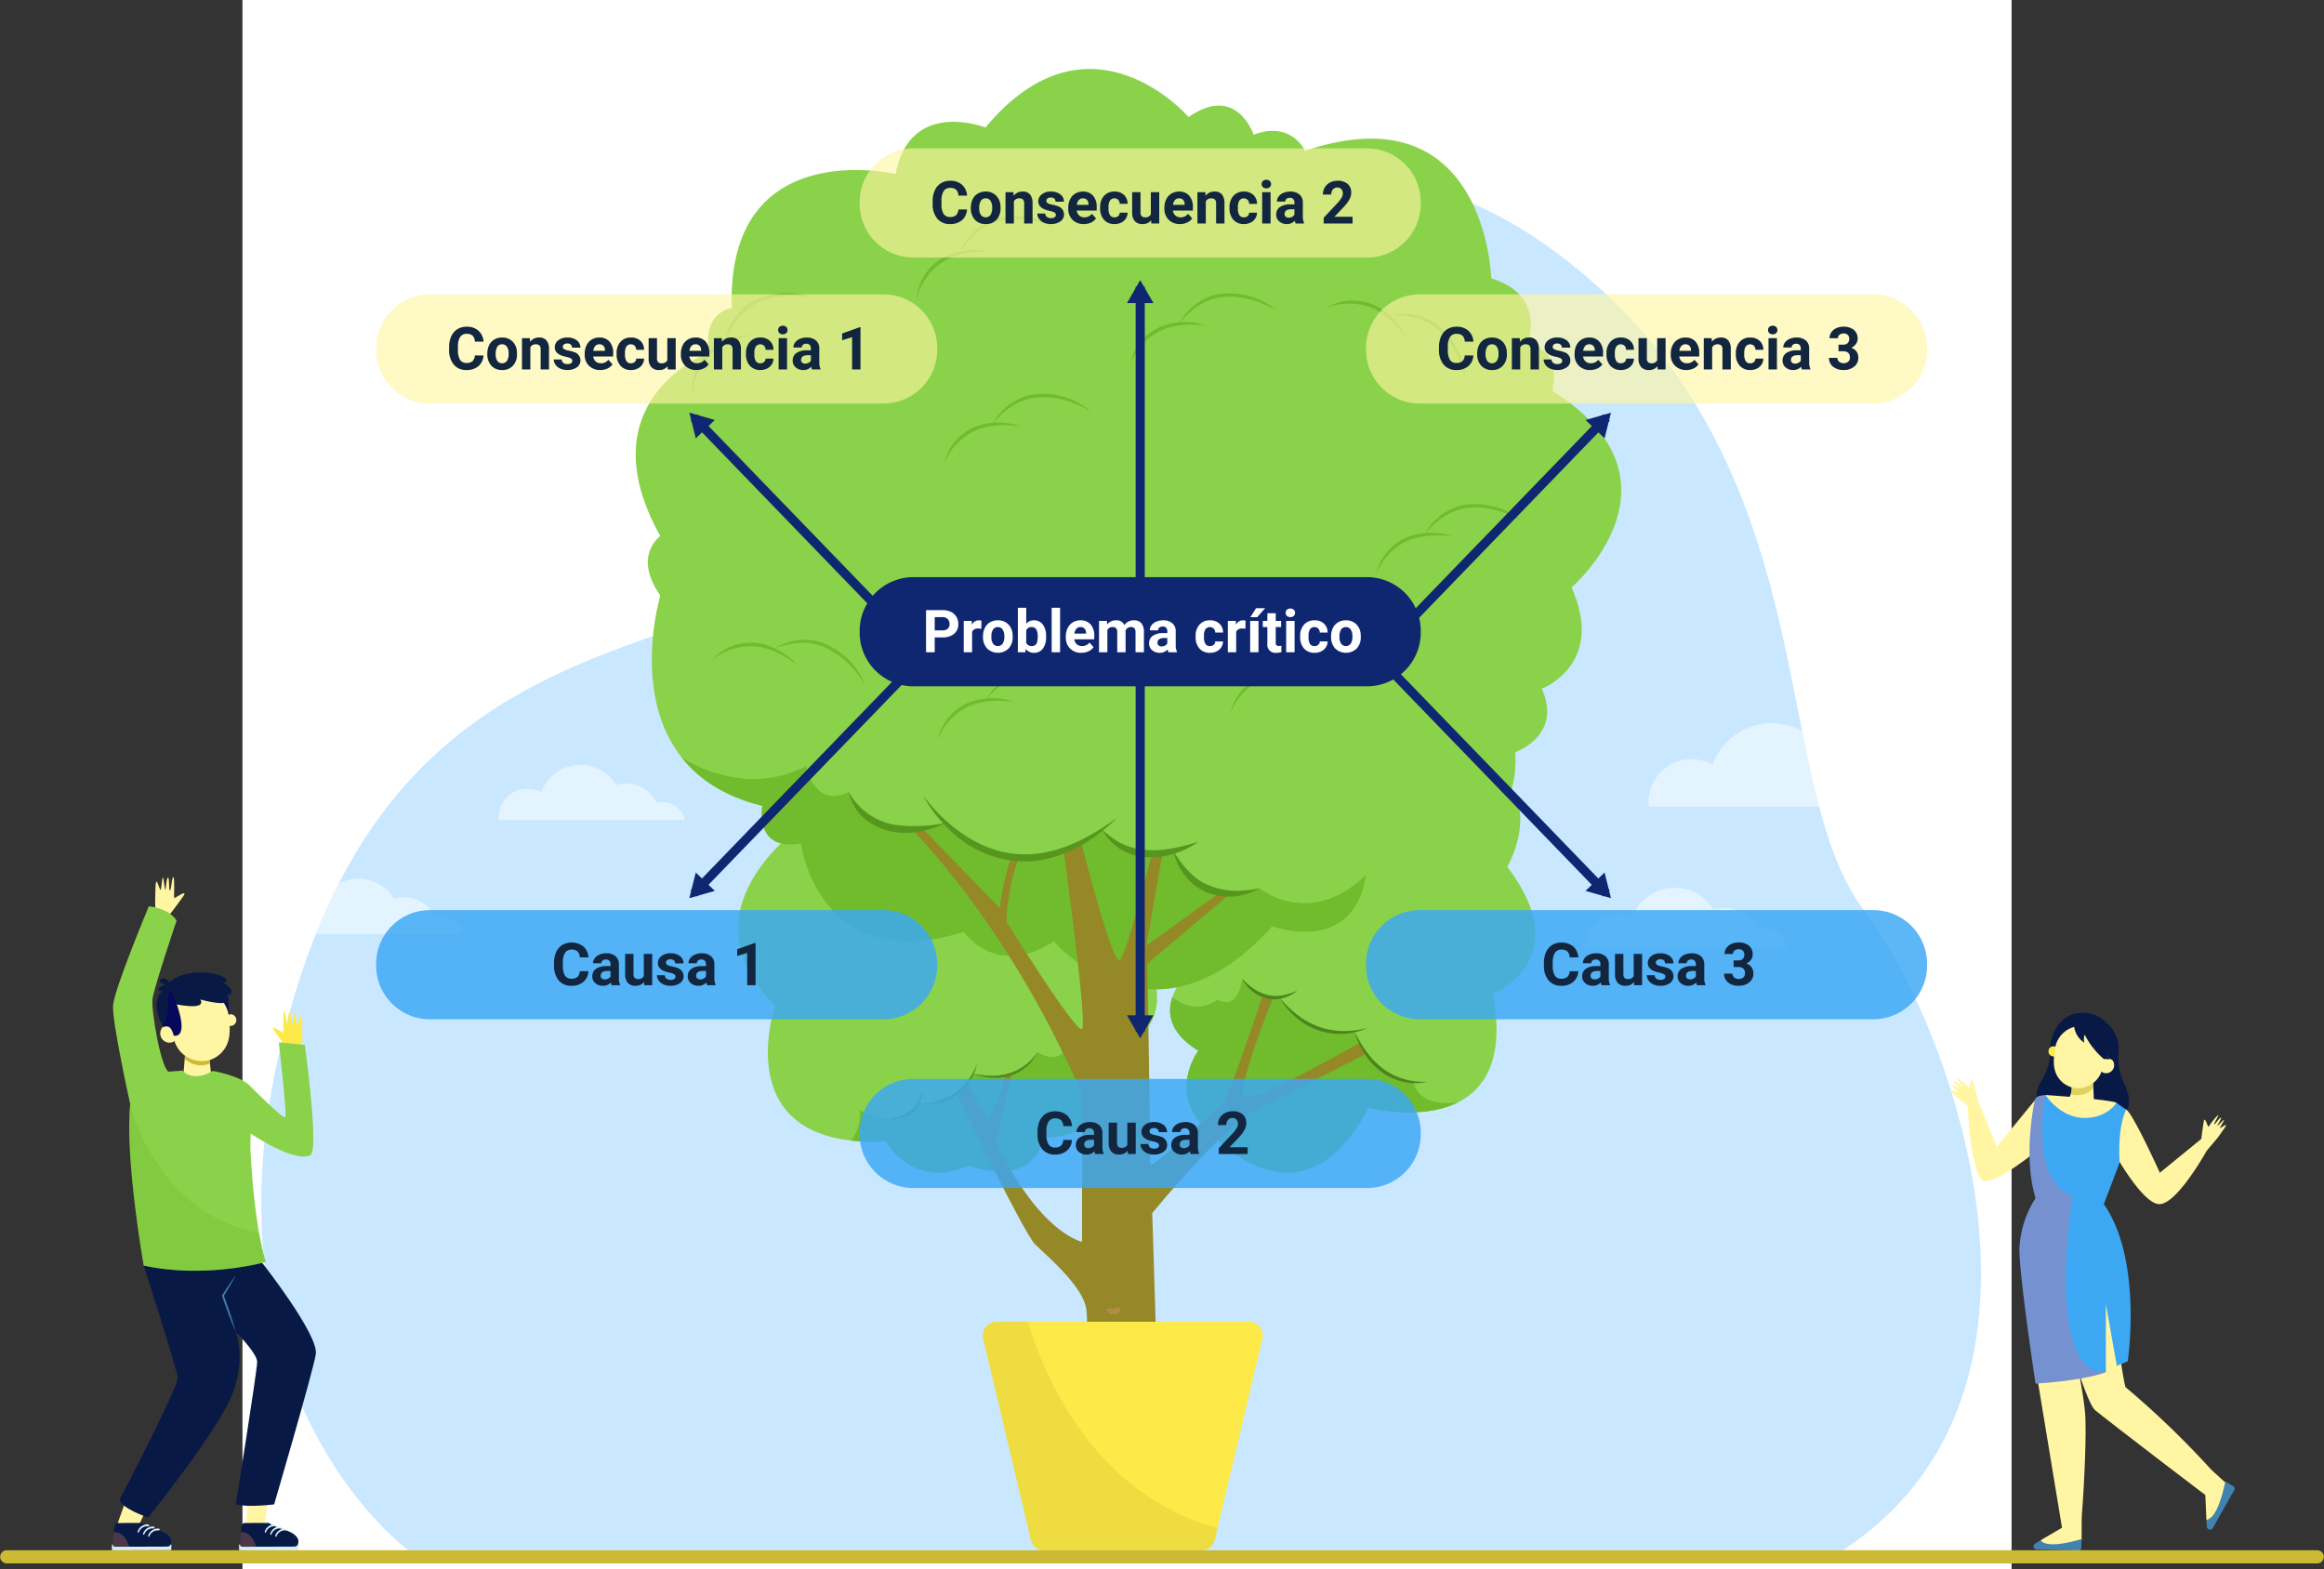 <svg xmlns="http://www.w3.org/2000/svg" width="509.464" height="344" viewBox="0 0 509.464 344">
  <rect x="0" y="0" width="509.464" height="344" fill="#333333" stroke="none"/>
  <g id="Grupo_86217" data-name="Grupo 86217" transform="translate(16241.252 21596)">
    <g id="Grupo_84440" data-name="Grupo 84440" transform="translate(-15930.252 -21596)">
      <rect id="Rectángulo_32952" data-name="Rectángulo 32952" width="387.822" height="344" transform="translate(-257.848 0)" fill="#fff"/>
      <path id="Trazado_145415" data-name="Trazado 145415" d="M54.319,527.484a1.444,1.444,0,0,1,.414-.061h313.98c54.488-35.825,22.215-117.478,4.764-140.153-21.994-28.579-6.953-99.607-68.08-144.71s-116.682,15.064-144.257,54.6S59.292,313.774,30.576,401.631,54.318,527.484,54.318,527.484Z" transform="translate(-275.71 -187.543)" fill="#90d1ff" opacity="0.485"/>
      <g id="Grupo_84429" data-name="Grupo 84429" transform="translate(-286.465 192.284)">
        <path id="Trazado_145416" data-name="Trazado 145416" d="M416.959,1865.241l-1.942,14.554-1.445,2.6-2.6-1.88,1.06-14.8Z" transform="translate(-381.693 -1736.703)" fill="#fff5a2"/>
        <path id="Trazado_145417" data-name="Trazado 145417" d="M415.644,1969.645l-12.743.042a.141.141,0,0,1-.142-.14l0-1.028a.141.141,0,0,1,.141-.142l12.743-.042a.141.141,0,0,1,.142.141l0,1.028A.141.141,0,0,1,415.644,1969.645Z" transform="translate(-374.888 -1822.064)" fill="#daeef7"/>
        <path id="Trazado_145418" data-name="Trazado 145418" d="M404.092,1941.937l-.419,3.646c-.052.45.2.857.531.856l11.479-.039a.836.836,0,0,0,.748-.538,1.594,1.594,0,0,0-.327-1.624c-1.033-1.449-4.41-1.792-6.066-3.026l-5.347.018C404.392,1941.231,404.139,1941.53,404.092,1941.937Z" transform="translate(-375.642 -1799.607)" fill="#091946"/>
        <g id="Grupo_84421" data-name="Grupo 84421" transform="translate(33.503 141.922)">
          <path id="Trazado_145419" data-name="Trazado 145419" d="M435.606,1944.857h0a.247.247,0,0,1-.066-.3,2.217,2.217,0,0,1,2.358-1.473c.083.014.139.124.126.237v0c-.013.11-.088.182-.168.169a1.912,1.912,0,0,0-2.062,1.278C435.755,1944.863,435.675,1944.9,435.606,1944.857Z" transform="translate(-435.517 -1943.054)" fill="#daeef7"/>
        </g>
        <g id="Grupo_84422" data-name="Grupo 84422" transform="translate(34.696 142.387)">
          <path id="Trazado_145420" data-name="Trazado 145420" d="M442.546,1947.562h0a.246.246,0,0,1-.066-.3,2.217,2.217,0,0,1,2.358-1.473c.083.014.139.124.126.238v0c-.013.11-.088.182-.168.169a1.912,1.912,0,0,0-2.062,1.278C442.7,1947.568,442.615,1947.6,442.546,1947.562Z" transform="translate(-442.457 -1945.759)" fill="#daeef7"/>
        </g>
        <g id="Grupo_84423" data-name="Grupo 84423" transform="translate(35.806 142.821)">
          <path id="Trazado_145421" data-name="Trazado 145421" d="M449,1950.085h0a.247.247,0,0,1-.066-.3,2.217,2.217,0,0,1,2.358-1.473c.083.014.139.124.126.237v0c-.013.11-.088.182-.168.168a1.912,1.912,0,0,0-2.062,1.278C449.15,1950.092,449.07,1950.127,449,1950.085Z" transform="translate(-448.912 -1948.283)" fill="#daeef7"/>
        </g>
        <path id="Trazado_145422" data-name="Trazado 145422" d="M407.268,1956.141c-.914-2.942-2.474-3.262-3.325-3.191l-.27,2.345c-.052.45.2.857.531.856Z" transform="translate(-375.642 -1809.319)" fill="#e87b50" opacity="0.3" style="mix-blend-mode: multiply;isolation: isolate"/>
        <path id="Trazado_145423" data-name="Trazado 145423" d="M256.886,1875.954l-5.841,12.512-1.445,2.6-3-3.307,4.284-12.048Z" transform="translate(-245.588 -1745.375)" fill="#fff5a2"/>
        <path id="Trazado_145424" data-name="Trazado 145424" d="M253.623,1969.645l-12.743.042a.141.141,0,0,1-.142-.14l0-1.028a.141.141,0,0,1,.141-.142l12.743-.042a.141.141,0,0,1,.142.141l0,1.028A.141.141,0,0,1,253.623,1969.645Z" transform="translate(-240.735 -1822.064)" fill="#daeef7"/>
        <path id="Trazado_145425" data-name="Trazado 145425" d="M242.071,1941.937l-.419,3.646c-.052.45.2.857.531.856l11.478-.039a.836.836,0,0,0,.748-.538,1.594,1.594,0,0,0-.327-1.624c-1.032-1.449-4.41-1.792-6.066-3.026l-5.347.018C242.371,1941.231,242.118,1941.53,242.071,1941.937Z" transform="translate(-241.488 -1799.607)" fill="#091946"/>
        <g id="Grupo_84424" data-name="Grupo 84424" transform="translate(5.635 141.922)">
          <path id="Trazado_145426" data-name="Trazado 145426" d="M273.585,1944.857h0a.246.246,0,0,1-.066-.3,2.217,2.217,0,0,1,2.358-1.473c.083.014.139.124.126.237v0c-.013.11-.088.182-.168.169a1.912,1.912,0,0,0-2.062,1.278C273.734,1944.863,273.654,1944.9,273.585,1944.857Z" transform="translate(-273.496 -1943.054)" fill="#daeef7"/>
        </g>
        <g id="Grupo_84425" data-name="Grupo 84425" transform="translate(6.829 142.387)">
          <path id="Trazado_145427" data-name="Trazado 145427" d="M280.525,1947.562h0a.246.246,0,0,1-.066-.3,2.217,2.217,0,0,1,2.358-1.473c.083.014.139.124.126.238v0c-.013.11-.088.182-.168.169a1.912,1.912,0,0,0-2.062,1.278C280.674,1947.568,280.594,1947.6,280.525,1947.562Z" transform="translate(-280.436 -1945.759)" fill="#daeef7"/>
        </g>
        <g id="Grupo_84426" data-name="Grupo 84426" transform="translate(7.939 142.821)">
          <path id="Trazado_145428" data-name="Trazado 145428" d="M286.98,1950.085h0a.247.247,0,0,1-.066-.3,2.217,2.217,0,0,1,2.358-1.473c.083.014.139.124.126.237v0c-.013.11-.088.182-.168.168a1.912,1.912,0,0,0-2.062,1.278C287.129,1950.092,287.049,1950.127,286.98,1950.085Z" transform="translate(-286.891 -1948.283)" fill="#daeef7"/>
        </g>
        <path id="Trazado_145429" data-name="Trazado 145429" d="M245.247,1956.141c-.914-2.942-2.474-3.262-3.325-3.191l-.27,2.345c-.052.45.2.857.531.856Z" transform="translate(-241.488 -1809.319)" fill="#e87b50" opacity="0.3" style="mix-blend-mode: multiply;isolation: isolate"/>
        <path id="Trazado_145430" data-name="Trazado 145430" d="M281.814,1593.515s12.462,15.85,11.742,20.053-9.129,32.9-9.129,32.9-5.646.721-8.408,0c0,0,4.685-29.3,4.685-31.223s-4.685-6.6-4.685-6.6,2.282,5.644-.721,13.57-18.5,27.14-18.5,27.14-6.006-2.042-6.246-3.963c0,0,12.973-24.739,12.733-26.78s-7.447-24.5-7.447-24.5l2.523-3.963Z" transform="translate(-248.864 -1508.929)" fill="#091946"/>
        <path id="Trazado_145431" data-name="Trazado 145431" d="M300.209,1122.464a.169.169,0,0,1-.258-.148c.031-1.041.108-4.317-.155-4.386-.313-.081-.453,2.845-.74,2.932s-.078-2.764-.427-2.8-.452,2.573-.6,2.61-.32-2.469-.513-2.612-.34,2.556-.511,2.654-.689-1.8-.857-1.772-.284.015-.34,4.616l.055,1.813.844,1.456,2-.291s3.621-4.687,3.543-4.919S301.973,1121.38,300.209,1122.464Z" transform="translate(-286.331 -1117.928)" fill="#fff5a2"/>
        <path id="Trazado_145432" data-name="Trazado 145432" d="M448.05,1293.929a.169.169,0,0,0,.258-.148c-.031-1.041-.108-4.317.155-4.386.313-.081.453,2.845.74,2.932s.078-2.764.427-2.8.452,2.573.6,2.61.32-2.469.513-2.611.34,2.556.511,2.653.69-1.8.857-1.772.284.015.34,4.616l-.055,1.813-.844,1.456-2-.291s-3.621-4.687-3.543-4.919S446.286,1292.845,448.05,1293.929Z" transform="translate(-410.702 -1259.901)" fill="#fde947"/>
        <path id="Trazado_145433" data-name="Trazado 145433" d="M384.041,1625.061q-.4.544-.789,1.1c-.26.367-.512.74-.768,1.111l-.751,1.122-.739,1.129-.051.078.032.091c.234.661.458,1.325.7,1.983l.359.989.369.985c.249.655.5,1.31.764,1.961s.528,1.3.813,1.943c-.185-.678-.389-1.35-.6-2.02s-.426-1.337-.648-2l-.336-1-.347-.993c-.228-.663-.474-1.32-.711-1.98l-.019.169.7-1.152.69-1.16c.225-.39.454-.777.674-1.17S383.829,1625.459,384.041,1625.061Z" transform="translate(-356.827 -1537.834)" fill="#4182af"/>
        <path id="Trazado_145434" data-name="Trazado 145434" d="M331.869,1335.042l-.6,7.126,6.29-.3-.725-6.311Z" transform="translate(-315.696 -1297.699)" fill="#fff5a2"/>
        <path id="Trazado_145435" data-name="Trazado 145435" d="M339.069,1338.558l-.345-3-4.964-.515-.208,2.468A4.994,4.994,0,0,0,339.069,1338.558Z" transform="translate(-317.587 -1297.699)" fill="#cbba34"/>
        <path id="Trazado_145436" data-name="Trazado 145436" d="M242.122,1176.951c.24-3.6,7.848-21.776,7.848-21.776s4.244.32,6.086,3.122c0,0-4.965,14.731-5.285,17.213s1.842,15.051,3.523,15.932l3.043-.24s2.162,2.722,6.647.08c0,0,6.006.961,8.248,3.362,0,0,7.307,7.426,7.668,6.765s-1.441-16.392-1.441-16.392l5.706.54s3.205,23.222,1.2,24.2c-3.573,1.741-13.072-4.75-13.072-4.75-.007,1.417-.1,2.646-.061,3.409.9,17.753,3.363,24.739,3.363,24.739s-13.053,3.763-26.746.8c0,0-4.164-23.538-2.963-35.387C245.886,1198.568,241.882,1180.554,242.122,1176.951Z" transform="translate(-241.875 -1148.769)" fill="#8ad24a"/>
        <path id="Trazado_145437" data-name="Trazado 145437" d="M291.265,1435.73a44.883,44.883,0,0,0,1.452,6.312s-13.053,3.763-26.746.8c0,0-4.164-23.537-2.963-35.387C263.008,1407.456,268.368,1431.217,291.265,1435.73Z" transform="translate(-258.996 -1357.657)" fill="#70bc2d" opacity="0.3" style="mix-blend-mode: multiply;isolation: isolate"/>
        <g id="Grupo_84428" data-name="Grupo 84428" transform="translate(9.791 20.911)">
          <path id="Trazado_145438" data-name="Trazado 145438" d="M377.1,1265.505l.49,4.145-2.833-4.91s1.616-1.439,1.792-1.132A15.327,15.327,0,0,1,377.1,1265.505Z" transform="translate(-361.499 -1259.427)" fill="#07085b"/>
          <g id="Grupo_84427" data-name="Grupo 84427" transform="translate(0.743 3.732)">
            <path id="Trazado_145439" data-name="Trazado 145439" d="M384.145,1294.115a1.29,1.29,0,1,0,1.513-1.33A1.442,1.442,0,0,0,384.145,1294.115Z" transform="translate(-369.988 -1287.34)" fill="#fff5a2"/>
            <path id="Trazado_145440" data-name="Trazado 145440" d="M316.906,1272.627a6.54,6.54,0,0,0,.262-1.182,12.427,12.427,0,0,0,.006-3.164c-.024-.205-.036-.411-.044-.618a6.721,6.721,0,1,0-13.285,1.677,1.452,1.452,0,0,0-1.3.176,2.026,2.026,0,0,0,2.338,3.188,1.292,1.292,0,0,0,.254-.249,6.3,6.3,0,0,0,7.342,4.325,6.03,6.03,0,0,0,3.64-2.527,3.011,3.011,0,0,0,.177-.256A5.83,5.83,0,0,0,316.906,1272.627Z" transform="translate(-301.982 -1261.204)" fill="#fff5a2"/>
          </g>
          <path id="Trazado_145441" data-name="Trazado 145441" d="M312.324,1241.8s1.916-.476-.531-1.517-8.329-1.41-11.246,1.371c0,0-1.1-1.264-1.991-.635s1.027,1.168,1.027,1.168-1.277.317-1.488,1.047c-.156.54.625.341,1.043.2-.686.327-2.954,2.853.008,8.029.462-.248,2.118-5.114,2.118-5.114s7.432,1.75,5.994-.907c0,0,7.829,2.268,5.914-.893C313.171,1244.546,315.8,1244.006,312.324,1241.8Z" transform="translate(-297.66 -1239.506)" fill="#091946"/>
          <path id="Trazado_145442" data-name="Trazado 145442" d="M306.32,1272.146a1.265,1.265,0,0,1,1.179-.046c.7.292,1.088,1.9,1.088,1.9s3.228.987.832-6.379c-2.549-7.836-2.1,1.28-2.1,1.28Z" transform="translate(-304.831 -1260.157)" fill="#07085b"/>
        </g>
      </g>
      <g id="Grupo_84430" data-name="Grupo 84430" transform="translate(116.544 222.056)">
        <path id="Trazado_145443" data-name="Trazado 145443" d="M1757.6,1377.8l-8.737,10.682-4.21-10.309a41.684,41.684,0,0,0-1.134-4.5c-.174-.069-.29.044-.54,1.691a.136.136,0,0,1-.225.082c-.624-.56-2.6-2.309-2.776-2.183-.212.15,1.513,1.756,1.417,1.978s-1.739-1.388-1.941-1.191,1.347,1.614,1.291,1.727-1.684-1.087-1.872-1.042,1.394,1.537,1.365,1.693-1.463-.51-1.535-.394-.139.182,2.661,2.607l1.143.908.011,0c.1,2.31.359,10.867,2.756,15.831,1.279,2.648,9.909-4.057,12.325-6Z" transform="translate(-1738.677 -1359.112)" fill="#fff5a2"/>
        <path id="Trazado_145444" data-name="Trazado 145444" d="M1851.718,1340.191a13.469,13.469,0,0,1-1.536,5.633c-1.192,1.851-2.828,5.133.24,7.173s7.49-.73,7.553-.934,1.544-2.5,1.424-4.337.7-4.033-.813-5.588S1851.718,1340.191,1851.718,1340.191Z" transform="translate(-1829.747 -1331.734)" fill="#091946"/>
        <path id="Trazado_145445" data-name="Trazado 145445" d="M1882.337,1306.454a12.755,12.755,0,0,1-1.255-6.5,7.5,7.5,0,0,0-1.21-5.208c-2.248-3.1-5.051-4.133-8.16-3.57-3.6.651-5.74,5-5.524,7.676l6.595.129-1.816.362c-4.346,11.26-1.6,11.678-.868,13.126s5.263,2.935,8.815,2.312C1884.633,1313.774,1883.866,1309.662,1882.337,1306.454Z" transform="translate(-1844.243 -1291.025)" fill="#091946"/>
        <path id="Trazado_145446" data-name="Trazado 145446" d="M1894.713,1372.724l.2,5.383s-2.031,1.66-5.562-.573a4.223,4.223,0,0,0,.651-2.823C1889.953,1372.625,1894.713,1372.724,1894.713,1372.724Z" transform="translate(-1863.438 -1358.671)" fill="#fff5a2"/>
        <path id="Trazado_145447" data-name="Trazado 145447" d="M1896.829,1372.724l.088,2.245c-.836,1.381-2.442,2.023-5.007,1.627a6.2,6.2,0,0,0,.211-1.885C1892.07,1372.625,1896.829,1372.724,1896.829,1372.724Z" transform="translate(-1865.554 -1358.671)" fill="#cbba34" opacity="0.6"/>
        <path id="Trazado_145448" data-name="Trazado 145448" d="M1866.263,1334.808a1.123,1.123,0,1,1-1.268-1.212A1.255,1.255,0,0,1,1866.263,1334.808Z" transform="translate(-1842.507 -1326.267)" fill="#fde947"/>
        <path id="Trazado_145449" data-name="Trazado 145449" d="M1870.833,1317.292a5.692,5.692,0,0,1-.185-1.037,10.825,10.825,0,0,1,.109-2.753c.028-.178.046-.357.06-.536a5.852,5.852,0,1,1,11.5,1.938,1.264,1.264,0,0,1,1.125.2,1.764,1.764,0,0,1-2.149,2.689,1.122,1.122,0,0,1-.212-.226,5.488,5.488,0,0,1-6.544,3.5,5.252,5.252,0,0,1-3.075-2.33,2.606,2.606,0,0,1-.145-.229A5.084,5.084,0,0,1,1870.833,1317.292Z" transform="translate(-1847.913 -1304.735)" fill="#fff5a2"/>
        <path id="Trazado_145450" data-name="Trazado 145450" d="M1902.866,1309.447a1.717,1.717,0,0,1,.723.012l.31-.048-.073-.389-.119-.055.255-1.056-.148-1.1s-.962-3.151-1.005-3.235-1.147-1.36-1.218-1.431-2.1-.385-2.1-.385-3.147-1.84-3.2.24a5.1,5.1,0,0,0,2.256,3.833,3.492,3.492,0,0,1,.091-1.774A17.469,17.469,0,0,0,1902.866,1309.447Z" transform="translate(-1869.185 -1299.29)" fill="#091946"/>
        <path id="Trazado_145451" data-name="Trazado 145451" d="M1974.443,1417.458c-.087-.089-1.221.79-1.278.658s1.041-1.771.866-1.773-1.373,1.388-1.445,1.3,1.011-1.654.793-1.788-1.346,1.622-1.476,1.445,1.072-1.946.854-2.035a13.929,13.929,0,0,0-2.014,2.491.123.123,0,0,1-.215-.027c-.554-1.406-.679-1.483-.82-1.387s-.633,4.167-.633,4.167l-9.094,7.431s-5.871-12.986-7.383-13.856c-.38-.218-1.009.382-1.883.285l-.24,10.057c2.43,4.1,6.673,10.481,9.476,10.388,3.321-.111,8.453-8.477,10.327-11.733h0l2.34-2.779C1974.6,1417.591,1974.53,1417.547,1974.443,1417.458Z" transform="translate(-1914.045 -1392.878)" fill="#fff5a2"/>
        <path id="Trazado_145452" data-name="Trazado 145452" d="M1875.587,1650.548s5.855,21.579,8.2,23.584c1.5,1.283,26.573,20.559,26.686,20.421s3.039-3.5,3.039-3.5-22.379-20.192-23.057-21.969-3.172-20.593-3.172-20.593Z" transform="translate(-1852.039 -1587.007)" fill="#fff5a2"/>
        <path id="Trazado_145453" data-name="Trazado 145453" d="M1859.958,1395.739s12.841.856,15.523,1.655c0,0,.057,2.542-.542,3.054a35.308,35.308,0,0,1-8.5,2.9c-1.884.149-3.254,1.518-4.681-.564s-1.8-2.6-1.8-3.138Z" transform="translate(-1839.098 -1377.728)" fill="#fff5a2"/>
        <path id="Trazado_145454" data-name="Trazado 145454" d="M2063.858,1896.93l-.254-5.884,4.4-2.5.2,1.845-1.915,4.943s-1.229,1.661-1.326,1.71A6.972,6.972,0,0,1,2063.858,1896.93Z" transform="translate(-2007.717 -1785.77)" fill="#fff5a2"/>
        <path id="Trazado_145455" data-name="Trazado 145455" d="M1840.06,1699.153l7.093,42.951s4.055,4.864,4.241,2.443c.043-.563-.008-4.623.052-5.362.505-6.207,1.113-18.446.7-22.748-.453-4.654-2.046-12.526-2.046-12.526Z" transform="translate(-1822.622 -1628.955)" fill="#fff5a2"/>
        <path id="Trazado_145456" data-name="Trazado 145456" d="M2065.082,1896.93l.094,1.507a.7.7,0,0,0,1.3.306l4.731-8.373a.614.614,0,0,0-.232-.837l-1.753-.99C2067.848,1895.122,2066.219,1896.743,2065.082,1896.93Z" transform="translate(-2008.94 -1785.77)" fill="#4182af"/>
        <path id="Trazado_145457" data-name="Trazado 145457" d="M1830.1,1397.092c-.627,3.2-2.24,13.2.218,21.261a22.385,22.385,0,0,0-3.539,11.221c0,6.048,3.539,29.441,3.539,29.441s10.158-.57,15.409-2.51v-14.949l2.4,13.579,2.4-1.027s3.31-22.213-5.25-34.443c0,0,3.25-8.442,3.478-9.241,0,0-.625-7.154,1.43-11.49a23.762,23.762,0,0,1-2.169-1.541c.171,0-2.054,3.537-7.248,3.366s-8.275-5.021-8.275-5.021l-1.143.168A1.486,1.486,0,0,0,1830.1,1397.092Z" transform="translate(-1811.624 -1377.728)" fill="#3ca8f4"/>
        <path id="Trazado_145458" data-name="Trazado 145458" d="M1853.739,1949.543l4.882-2.866,4.105,2.6-1.476,1-5.061.6s-1.964-.3-2.049-.355A6.7,6.7,0,0,1,1853.739,1949.543Z" transform="translate(-1833.948 -1833.905)" fill="#fff5a2"/>
        <path id="Trazado_145459" data-name="Trazado 145459" d="M1846.213,1962.077l-1.238.758a.669.669,0,0,0,.326,1.242l9.241.245a.59.59,0,0,0,.606-.574l.052-1.933C1848.994,1963.61,1846.884,1962.958,1846.213,1962.077Z" transform="translate(-1826.423 -1846.439)" fill="#4182af"/>
        <path id="Trazado_145460" data-name="Trazado 145460" d="M1838.42,1417.82c-9.588-3.309-5.935-22.081-5.935-22.081l-1.13.166a1.5,1.5,0,0,0-1.258,1.2c-.629,3.211-2.235,13.195.22,21.249a22.385,22.385,0,0,0-3.539,11.221c0,6.048,3.539,29.441,3.539,29.441s10.158-.57,15.409-2.51C1832.142,1457.075,1838.42,1417.82,1838.42,1417.82Z" transform="translate(-1811.624 -1377.728)" fill="#ff5b7e" opacity="0.3" style="mix-blend-mode: multiply;isolation: isolate"/>
        <path id="Trazado_145461" data-name="Trazado 145461" d="M1962.06,1768.215a193.063,193.063,0,0,1,18.768,18.074l-15.5-9.858Z" transform="translate(-1923.638 -1686.138)" fill="#fff5a2"/>
      </g>
      <path id="Trazado_145462" data-name="Trazado 145462" d="M643.455,1053.656s-26.754,18.329-5.632,39.274c0,0-10.913,31.506,24.289,29.746,0,0,5.808,10.737,18.129,5.28,0,0,13.729,5.456,16.545-6.161,0,0,17.249.783,14.961-17.737,0,0,16.545-6.728,6.688-22.041s-38.195-20.065-38.195-20.065l-32.034-5.018Z" transform="translate(-778.901 -872.427)" fill="#8ad24a"/>
      <path id="Trazado_145463" data-name="Trazado 145463" d="M1184.508,1009.568s-10.737,9.681,1.936,17.425c0,0-7.217,9.681,2.464,17.777,0,0,19.89,23.233,34.85-5.28,0,0,33.618,8.8,27.282-24.993,0,0,18.657-7.393,3.168-27.81,0,0,10.848-18.657-9.889-23.938s-55.763,24.29-55.763,24.29Z" transform="translate(-1234.765 -796.633)" fill="#8ad24a"/>
      <path id="Trazado_145464" data-name="Trazado 145464" d="M365.563,987.059a5.04,5.04,0,0,0-6.178-3.743,7.419,7.419,0,0,0-8.92-3.94,9.138,9.138,0,0,0-16.414,1.6,6.268,6.268,0,0,0-9.316,5.478c0,.205.01.408.03.608Z" transform="translate(-526.389 -807.264)" fill="#fff" opacity="0.5"/>
      <path id="Trazado_145465" data-name="Trazado 145465" d="M1755.058,1144.723a5.45,5.45,0,0,0-6.681-4.047,8.021,8.021,0,0,0-9.645-4.261,9.881,9.881,0,0,0-17.749,1.726,6.778,6.778,0,0,0-10.074,5.923c0,.222.012.441.032.658Z" transform="translate(-1674.141 -936.995)" fill="#fff" opacity="0.5"/>
      <path id="Trazado_145466" data-name="Trazado 145466" d="M814.609,1312.763l-.467.937-1.528,1.572s-2.42,1.613-2.537,1.7-2.845,1.174-2.845,1.174l-2.919-.029-3.636-.577-.192-.01-.953,1.628-1.54,1.8-2.684,1.745-2.816,1.012-3.329.5h-.645s-.631.822-.69.91-2.042,1.158-2.042,1.158c-4.067,2.786-10.19-.85-10.19-.85a8.974,8.974,0,0,1-1.822,6.735,47.214,47.214,0,0,0,7.63.188s5.808,10.737,18.129,5.28c0,0,13.729,5.456,16.545-6.161,0,0,17.249.783,14.961-17.738a20.148,20.148,0,0,0,5.089-3.257c.159-2.186.25-3.588.25-3.588l-15.137,4.459C819.425,1315.956,814.609,1312.763,814.609,1312.763Z" transform="translate(-898.19 -1082.11)" fill="#70bc2d"/>
      <path id="Trazado_145467" data-name="Trazado 145467" d="M556.161,110.945s-37.138-8.8-35.906,29.394c0,0-6.513.7-4.928,9.681,0,0-27.458,10.385-10.737,40.307,0,0-6.16,4.224,0,13.025,0,0-11.441,37.842,22.353,46.115,0,0-1.936,10.033,8.448,8.272,0,0,3.872,29.394,35.73,19.361,0,0,7.04,10.335,19.713,2.087,0,0,22,25.723,47.875-3.319,0,0,17.777,6.688,20.593-11.265,0,0,14.257,3.872,13.9-10.209,0,0,19.889,4.928,18.833-16.721,0,0,10.385-3.52,5.808-13.9,0,0,14.081-5.28,6.512-22.177,0,0,27.106-23.41-4.224-43.123,0,0,2.464-9.329-5.456-10.033,0,0,4.4-10.913-7.921-14.609,0,0-1.056-41.363-40.835-27.986,0,0-2.992-6.688-11.265-3.52,0,0-3.7-11.265-14.257-3.872,0,0-21.649-25.17-44.531,2.288C575.875,100.737,559.33,94.225,556.161,110.945Z" transform="translate(-670.838 -72.79)" fill="#8ad24a"/>
      <path id="Trazado_145468" data-name="Trazado 145468" d="M1223.763,1275.678s11.346,2.969,19.613-1.167c-9.163,1.12-9.653-4.406-9.653-4.406s-3.96-1-4.048-1.012-2.743-1.76-2.743-1.76l-2.9-2.567-2.64-4.136-.6-1.512-2.535.075-4.107-.364-3.579-1.426-3.667-2.787-2.283-2.478-.328-.661s-2.259.117-2.347.117-2.875-1.158-2.875-1.158l-3.007-3.067c-1.042,7.509-5.383,4.6-5.383,4.6a7.684,7.684,0,0,1-9.88-.6c-1.18,3.414-.8,7.861,5.656,11.806,0,0-7.216,9.681,2.464,17.777C1188.913,1280.958,1208.8,1304.192,1223.763,1275.678Z" transform="translate(-1234.769 -1032.822)" fill="#70bc2d"/>
      <path id="Trazado_145469" data-name="Trazado 145469" d="M685.055,995.035l-4.62,1.115s-5.94-.616-6.072-.748-4.532-2.684-4.532-2.684l-3.45-5.279-.884-.749s-6.578.748-6.755.7-4.62-2.015-4.62-2.015-3.142-2.6-3.363-2.987-.245-.191-.245-.191-9.241,5.016-9.593,5.236-6.556,1.012-6.556,1.012l-6.952-.924-5.94-2.816-5.6-3.788-4.429.84-2.948.22-6.072-.748-5.236-3.432-2.127-3.887c-7.627,3.755-9.387-5.632-9.387-5.632-11,5.619-21.385,1.583-27.1-1.75,3.683,4.594,9.249,8.4,17.54,10.433,0,0-1.936,10.033,8.448,8.272,0,0,3.872,29.394,35.73,19.361,0,0,7.04,10.335,19.713,2.087,0,0,22,25.723,47.875-3.319,0,0,17.777,6.688,20.593-11.265C696.144,1004.07,685.055,995.035,685.055,995.035Z" transform="translate(-719.999 -800.288)" fill="#70bc2d"/>
      <path id="Trazado_145470" data-name="Trazado 145470" d="M848.833,1041.908c0,.617,20.525,19.385,37.72,58.635v32.386s-9.329-1.76-18.86-22l3.845-16.954s-.117-4.636-.117-4.109-3.109,13.495-5.574,16.369l-4.752-8.742-2.816,1.467s15.372,31.917,17.953,34.5,10.561,9.153,11.265,14.316-1.291,24.759,0,24.524,15.185-1.526,15.513-2.7-1.08-42.947-1.08-42.947,15.841-19.479,23.468-23.116,27.105-13.729,27.105-13.729l-3.051-1.643s-25.228,14.55-27.341,13.025,7.51-24.759,7.51-24.759l-3.051,1.155s-7.979,24.425-9.27,25.246-15.9,14.668-15.81,13.025-.619-43.906-.619-43.906l22.061-18.637h-1.878l-20.388,14.668,4.312-24.876-1.971.352s-6.6,26.636-8.238,27.81-9.5-30.039-9.5-30.039l-3.4,1.3s5.974,42.583,4.689,43.756-16.54-23.468-16.54-23.468-.352-7.392,4.224-18.54c0,0-3.872,1.173-5.75,15.489l-19.654-20.3Z" transform="translate(-960.342 -860.68)" fill="#958826"/>
      <path id="Trazado_145471" data-name="Trazado 145471" d="M830.71,830.459l-3.765,24.618,5.437.464,6.2-1.276,5.808,4.312,7.348,3.036s6.161.4,6.424.4,9.549-3.388,9.549-3.388l5.337-2.729,2.5,2.553,5.28,2.816,8.008-.924-.045.6s2.246,4.249,2.51,4.487,5.9,3.671,5.9,3.671l5.764.44,5.589-4.111-47.494-44.3-7.817-7.292Z" transform="translate(-942.219 -673.848)" fill="#8ad24a"/>
      <path id="Trazado_145472" data-name="Trazado 145472" d="M874.421,1328.345l2.758-2.034,1.525-1.9.572-1.071,3.124.572,4.694-.469,1.5-.411a36.34,36.34,0,0,0,1.7-4.87c0-.734.235-2.816-1.907-3.08s-4.87-2.259-8.507-.352-8.889,2.288-9.27,5.1-3.022,3.843-.792,5.4S874.421,1328.345,874.421,1328.345Z" transform="translate(-976.982 -1087.923)" fill="#8ad24a"/>
      <path id="Trazado_145473" data-name="Trazado 145473" d="M857.875,1031a16.2,16.2,0,0,1-9.337-1.6,12.045,12.045,0,0,1-2.8-2.07,22.041,22.041,0,0,1-3.5-4.411,16.377,16.377,0,0,0,5.106-2.549c-3.8,1.194-7.98,2.216-11.993,1.741a14.183,14.183,0,0,1-5.086-1.491,19.274,19.274,0,0,1-3.766-2.745,40.746,40.746,0,0,0,3.127-2.786c-4.726,3.378-9.932,6.445-15.7,7.581a22.773,22.773,0,0,1-9.145-.011,24.967,24.967,0,0,1-8.036-3.34,35.642,35.642,0,0,1-9.715-9.122,26.9,26.9,0,0,0,4.389,6.143,33.6,33.6,0,0,1-10.6.314,14.274,14.274,0,0,1-10.1-7.2,10.705,10.705,0,0,0,4.778,6.822,13.619,13.619,0,0,0,6.786,2.115,17.9,17.9,0,0,0,4.033-.27,20.759,20.759,0,0,0,4.247-1.235q.489-.2.968-.425.351.375.712.739.8.806,1.665,1.545a23.474,23.474,0,0,0,16.295,5.93c5.869-.282,11.381-2.952,15.947-6.529l.271-.214a11.145,11.145,0,0,0,5.72,4.995,15.307,15.307,0,0,0,9.9.052,12.65,12.65,0,0,0,7.089,8.467,13.075,13.075,0,0,0,11.585-.87,25.736,25.736,0,0,1-2.845.425C856.932,1031.082,858.819,1030.909,857.875,1031Z" transform="translate(-895.664 -835.825)" fill="#56961e"/>
      <path id="Trazado_145474" data-name="Trazado 145474" d="M1284.427,1223.77l.88,6.616s4.224,1.158,4.342,1.158,4.664-.206,4.664-.206l11.235,3.96,1.625,4.057,1.631,3.453,1.467,1.907s10.091.792,10.091.645-19.449-18.833-19.449-18.833l-7.04-3.374Z" transform="translate(-1321.014 -1012.772)" fill="#8ad24a"/>
      <path id="Trazado_145475" data-name="Trazado 145475" d="M852.295,1343.9a11.123,11.123,0,0,1-3.491,1.758,13.186,13.186,0,0,1-3.894.52,22.589,22.589,0,0,1-3.83-.392c.015-.034.032-.067.047-.1a9.047,9.047,0,0,0,.627-2.034,12.719,12.719,0,0,1-.887,1.906,13.7,13.7,0,0,1-1.15,1.735,13.051,13.051,0,0,1-1.393,1.527,11.142,11.142,0,0,1-1.619,1.271,11.373,11.373,0,0,1-1.807.989l-.234.109-.24.095-.483.187-.493.16c-.163.06-.329.106-.5.151a20.513,20.513,0,0,1-3.839.65c.07-.142.136-.287.193-.434a6.488,6.488,0,0,0,.421-2.656,11.018,11.018,0,0,1-.844,2.466,6.291,6.291,0,0,1-1.554,1.968,7.218,7.218,0,0,1-2.209,1.225,11.174,11.174,0,0,1-2.551.56,6.568,6.568,0,0,0,2.682-.118,6.5,6.5,0,0,0,1.291-.464,6.3,6.3,0,0,0,1.166-.747,5.5,5.5,0,0,0,1.381-1.754,13.61,13.61,0,0,0,3.974-.247,11.5,11.5,0,0,0,3.97-1.644,11.053,11.053,0,0,0,3.058-3.022,11.183,11.183,0,0,0,.979-1.753,13.87,13.87,0,0,0,3.823.831c.171.011.341.027.512.033h.514c.172,0,.343-.006.514-.017s.344-.017.515-.034a12.231,12.231,0,0,0,2.028-.4,10.651,10.651,0,0,0,1.91-.8,9.757,9.757,0,0,0,1.7-1.171,8.808,8.808,0,0,0,2.428-3.251A11.459,11.459,0,0,1,852.295,1343.9Z" transform="translate(-938.594 -1110.353)" fill="#518920"/>
      <path id="Trazado_145476" data-name="Trazado 145476" d="M1307.539,1269.392a14.543,14.543,0,0,1-4.574-2.281,17.238,17.238,0,0,1-3.592-3.674,29.55,29.55,0,0,1-2.586-4.319c.047-.011.1-.019.142-.03a11.831,11.831,0,0,0,2.622-.935,16.609,16.609,0,0,1-2.691.562,17.972,17.972,0,0,1-2.718.153,17.085,17.085,0,0,1-2.69-.265,14.619,14.619,0,0,1-2.6-.7,14.864,14.864,0,0,1-2.45-1.119l-.3-.161-.287-.178-.574-.359-.554-.391c-.19-.124-.369-.262-.547-.4a26.8,26.8,0,0,1-3.685-3.514c.2-.038.406-.082.605-.137a8.488,8.488,0,0,0,3.112-1.637,14.41,14.41,0,0,1-3.245,1.046,8.223,8.223,0,0,1-3.278-.088,9.435,9.435,0,0,1-3.012-1.356,14.608,14.608,0,0,1-2.583-2.234,8.59,8.59,0,0,0,2.222,2.719,8.479,8.479,0,0,0,1.5.989,8.233,8.233,0,0,0,1.7.637,7.2,7.2,0,0,0,2.919.074,17.79,17.79,0,0,0,3.369,3.97,15.043,15.043,0,0,0,4.83,2.872,14.45,14.45,0,0,0,5.56.839,14.678,14.678,0,0,0,2.6-.347,18.136,18.136,0,0,0,2.121,4.656c.122.187.239.378.366.563l.4.539c.13.182.274.355.421.525s.286.346.438.513a15.973,15.973,0,0,0,2,1.815,13.9,13.9,0,0,0,2.329,1.378,12.738,12.738,0,0,0,2.557.864,11.521,11.521,0,0,0,5.307,0A14.971,14.971,0,0,1,1307.539,1269.392Z" transform="translate(-1310.773 -1032.823)" fill="#4c831d"/>
      <path id="Trazado_145477" data-name="Trazado 145477" d="M973.3,1684.8h-28.65a3.038,3.038,0,0,0-2.951,3.742l10.444,44.041a3.035,3.035,0,0,0,2.951,2.337h34.416a3.034,3.034,0,0,0,2.951-2.337l10.444-44.041a3.038,3.038,0,0,0-2.951-3.742Z" transform="translate(-1037.168 -1395.017)" fill="#fde947"/>
      <path id="Trazado_145478" data-name="Trazado 145478" d="M951.47,1684.8h-6.817a3.038,3.038,0,0,0-2.951,3.742l10.444,44.041a3.035,3.035,0,0,0,2.951,2.337h34.416a3.034,3.034,0,0,0,2.951-2.337l.594-2.5C966.609,1722.738,955.61,1698.273,951.47,1684.8Z" transform="translate(-1037.168 -1395.017)" fill="#cbba34" opacity="0.3" style="mix-blend-mode: multiply;isolation: isolate"/>
      <g id="Grupo_84431" data-name="Grupo 84431" transform="translate(-113.822 47.328)">
        <path id="Trazado_145479" data-name="Trazado 145479" d="M838.578,297.167l1.027-3.461s1.789-3.814,1.936-3.9,2.992-2.435,3.4-2.758a31.318,31.318,0,0,1,2.9-1.261c.205-.117,1.039-.708,1.039-.708L850.048,283s2.963-2.758,3.051-2.934,3.374-1.555,3.374-1.555,2.963-.733,3.08-.733,3.931.147,4.048.147a27.839,27.839,0,0,1,3.08.645c.381.176,3.374,1.584,3.374,1.584l-4.987,18.8s-5.75,5.28-15.724,4.107-14.785-1.173-13.846-1.643S838.578,297.167,838.578,297.167Z" transform="translate(-835.383 -277.326)" fill="#8ad24a"/>
        <path id="Trazado_145480" data-name="Trazado 145480" d="M857.2,329.506a11.57,11.57,0,0,1,5.99-9.14,14.667,14.667,0,0,1,9.675-1.245c-3.487,0-7,.479-10.007,2.351a13.611,13.611,0,0,0-5.658,8.033C857.254,328.631,857.426,328.662,857.2,329.506Z" transform="translate(-853.449 -311.308)" fill="#70bc2d"/>
        <path id="Trazado_145481" data-name="Trazado 145481" d="M933.494,277.783c-3.759-1.552-8.1-2.422-12.128-1.519-3.93.882-6.826,3.646-8.906,6.975a12.837,12.837,0,0,1,6.975-7.2,16.379,16.379,0,0,1,14.058,1.743C932.549,277.393,932.627,277.236,933.494,277.783Z" transform="translate(-899.204 -275.163)" fill="#70bc2d"/>
      </g>
      <g id="Grupo_84432" data-name="Grupo 84432" transform="translate(-161.659 140.261)">
        <path id="Trazado_145482" data-name="Trazado 145482" d="M562.432,822.788l2.88-2.178s3.7-2.01,3.873-1.994,3.853-.186,4.375-.2a31.27,31.27,0,0,1,3.087.706c.235.027,1.256.046,1.256.046l2.168-.985s4.021-.463,4.2-.553,3.638.749,3.638.749,2.821,1.167,2.915,1.236,3.078,2.449,3.173,2.519a27.843,27.843,0,0,1,2.1,2.346c.2.368,1.777,3.276,1.777,3.276L582.7,839.937s-7.761.842-15.1-6.017-11.209-9.712-10.175-9.534S562.432,822.788,562.432,822.788Z" transform="translate(-557.265 -817.251)" fill="#8ad24a"/>
        <path id="Trazado_145483" data-name="Trazado 145483" d="M595.582,823.1a11.6,11.6,0,0,1,10.3-3.8,14.634,14.634,0,0,1,8.467,4.727c-2.688-1.976-5.725-3.708-9.111-4.012a13.692,13.692,0,0,0-9.661,3.084C596.143,822.424,596.263,822.551,595.582,823.1Z" transform="translate(-588.991 -818.553)" fill="#70bc2d"/>
        <path id="Trazado_145484" data-name="Trazado 145484" d="M695.142,825.579a20.984,20.984,0,0,0-8.249-8.129,12.846,12.846,0,0,0-5.871-1.324,17.312,17.312,0,0,0-6.052,1.374,12.839,12.839,0,0,1,10.189-1.572,16.388,16.388,0,0,1,9.983,9.651C694.612,824.7,694.767,824.625,695.142,825.579Z" transform="translate(-654.725 -815.469)" fill="#70bc2d"/>
      </g>
      <g id="Grupo_84433" data-name="Grupo 84433" transform="translate(-45.741 140.877)">
        <path id="Trazado_145485" data-name="Trazado 145485" d="M1234.916,838.184l1.45-3.307s2.251-3.561,2.407-3.63,3.272-2.043,3.72-2.312a31.21,31.21,0,0,1,3.039-.89c.218-.091,1.119-.573,1.119-.573l1.411-1.918s3.283-2.367,3.393-2.531S1255,821.9,1255,821.9s3.031-.359,3.148-.344,3.882.635,4,.65a27.853,27.853,0,0,1,2.976,1.024c.356.222,3.15,1.992,3.15,1.992l-7.291,18.036s-6.363,4.523-16.113,2.116-14.524-3.007-13.534-3.355S1234.916,838.184,1234.916,838.184Z" transform="translate(-1231.202 -821.127)" fill="#8ad24a"/>
        <path id="Trazado_145486" data-name="Trazado 145486" d="M1257.2,865a11.623,11.623,0,0,1,7.059-8.313,14.683,14.683,0,0,1,9.778-.039c-3.46-.432-7-.4-10.222,1.086A13.61,13.61,0,0,0,1257.2,865C1257.362,864.14,1257.528,864.192,1257.2,865Z" transform="translate(-1252.729 -849.504)" fill="#70bc2d"/>
        <path id="Trazado_145487" data-name="Trazado 145487" d="M1340.911,822.9c-3.536-2.009-7.738-3.413-11.844-3.018-4.009.385-7.227,2.767-9.705,5.811a12.838,12.838,0,0,1,7.818-6.275,16.379,16.379,0,0,1,13.731,3.481C1340.022,822.393,1340.119,822.248,1340.911,822.9Z" transform="translate(-1304.198 -819.052)" fill="#70bc2d"/>
      </g>
      <g id="Grupo_84434" data-name="Grupo 84434" transform="translate(-13.769 110.482)">
        <path id="Trazado_145488" data-name="Trazado 145488" d="M1420.732,661.473l1.45-3.307s2.251-3.561,2.407-3.63,3.272-2.043,3.72-2.312a31.235,31.235,0,0,1,3.039-.89c.218-.091,1.119-.573,1.119-.573l1.411-1.918s3.283-2.367,3.393-2.53,3.541-1.122,3.541-1.122,3.031-.358,3.147-.344,3.882.635,4,.65a27.858,27.858,0,0,1,2.976,1.024c.356.222,3.15,1.992,3.15,1.992l7.851,15.626s-15.009,13.32-24.759,10.913-21.019-9.394-20.029-9.742S1420.732,661.473,1420.732,661.473Z" transform="translate(-1417.085 -644.415)" fill="#8ad24a"/>
        <path id="Trazado_145489" data-name="Trazado 145489" d="M1442.694,688.29a11.623,11.623,0,0,1,7.059-8.313,14.683,14.683,0,0,1,9.778-.039c-3.46-.432-7-.4-10.222,1.086a13.609,13.609,0,0,0-6.615,7.266C1442.854,687.428,1443.021,687.48,1442.694,688.29Z" transform="translate(-1438.289 -672.793)" fill="#70bc2d"/>
        <path id="Trazado_145490" data-name="Trazado 145490" d="M1526.4,646.187c-3.536-2.009-7.738-3.413-11.844-3.018-4.009.385-7.227,2.767-9.705,5.811a12.84,12.84,0,0,1,7.818-6.275,16.38,16.38,0,0,1,13.731,3.482C1525.514,645.681,1525.611,645.536,1526.4,646.187Z" transform="translate(-1489.758 -642.34)" fill="#70bc2d"/>
      </g>
      <g id="Grupo_84435" data-name="Grupo 84435" transform="translate(-67.629 64.28)">
        <path id="Trazado_145491" data-name="Trazado 145491" d="M1107.6,392.851l1.45-3.307s2.251-3.561,2.407-3.63,3.272-2.043,3.72-2.312a31.307,31.307,0,0,1,3.039-.89c.218-.091,1.119-.573,1.119-.573l1.411-1.918s3.283-2.367,3.393-2.53,3.541-1.122,3.541-1.122,3.031-.359,3.147-.344,3.882.635,4,.65a27.857,27.857,0,0,1,2.976,1.024c.356.222,3.15,1.992,3.15,1.992l7.851,15.626s-15.009,13.32-24.759,10.913-21.019-9.394-20.029-9.742S1107.6,392.851,1107.6,392.851Z" transform="translate(-1103.949 -375.794)" fill="#8ad24a"/>
        <path id="Trazado_145492" data-name="Trazado 145492" d="M1129.559,419.668a11.623,11.623,0,0,1,7.059-8.313,14.682,14.682,0,0,1,9.778-.039c-3.46-.432-7-.4-10.222,1.086a13.608,13.608,0,0,0-6.615,7.266C1129.719,418.807,1129.886,418.859,1129.559,419.668Z" transform="translate(-1125.154 -404.171)" fill="#70bc2d"/>
        <path id="Trazado_145493" data-name="Trazado 145493" d="M1213.268,377.566c-3.537-2.009-7.738-3.413-11.844-3.018-4.009.385-7.227,2.767-9.705,5.811a12.838,12.838,0,0,1,7.818-6.275,16.381,16.381,0,0,1,13.731,3.482C1212.379,377.061,1212.476,376.915,1213.268,377.566Z" transform="translate(-1176.623 -373.72)" fill="#70bc2d"/>
      </g>
      <g id="Grupo_84436" data-name="Grupo 84436" transform="translate(-161.563 64.247)">
        <path id="Trazado_145494" data-name="Trazado 145494" d="M559.979,399.217l.279-3.6s.952-4.1,1.077-4.22,2.416-3.007,2.75-3.409a31.261,31.261,0,0,1,2.576-1.841c.176-.158.868-.91.868-.91l.7-2.276s2.32-3.316,2.369-3.507,2.974-2.226,2.974-2.226,2.744-1.337,2.858-1.362,3.875-.679,3.989-.7a27.8,27.8,0,0,1,3.147-.014c.41.092,3.63.843,3.63.843l12.561,12.167s-9.782,17.521-19.781,18.461-22.94-1.944-22.121-2.6S559.979,399.217,559.979,399.217Z" transform="translate(-557.82 -374.835)" fill="#8ad24a"/>
        <path id="Trazado_145495" data-name="Trazado 145495" d="M571,440.6a11.569,11.569,0,0,1,3.944-10.191,14.667,14.667,0,0,1,9.2-3.242c-3.265.7-6.58,1.828-9.054,4.165A13.693,13.693,0,0,0,571,440.6C570.871,439.736,571.046,439.73,571,440.6Z" transform="translate(-568.643 -417.943)" fill="#70bc2d"/>
        <path id="Trazado_145496" data-name="Trazado 145496" d="M632.69,374.567c-4-.731-8.43-.673-12.177,1.053-3.658,1.685-5.911,4.993-7.249,8.685a12.824,12.824,0,0,1,5.447-8.585,16.4,16.4,0,0,1,13.978-1.153C631.684,374.383,631.727,374.214,632.69,374.567Z" transform="translate(-603.728 -373.531)" fill="#70bc2d"/>
      </g>
      <g id="Grupo_84437" data-name="Grupo 84437" transform="translate(-109.871 146.741)">
        <path id="Trazado_145497" data-name="Trazado 145497" d="M862,872.277l1.45-3.306s2.251-3.561,2.407-3.63,3.272-2.043,3.72-2.312a31.237,31.237,0,0,1,3.039-.89c.218-.091,1.119-.573,1.119-.573l1.411-1.918s3.283-2.367,3.393-2.531,3.541-1.122,3.541-1.122,3.031-.358,3.148-.344,3.882.635,4,.65a27.827,27.827,0,0,1,2.976,1.024c.356.222,3.15,1.992,3.15,1.992l7.851,15.626s-15.009,13.32-24.759,10.913-21.019-9.394-20.029-9.742S862,872.277,862,872.277Z" transform="translate(-858.352 -855.22)" fill="#8ad24a"/>
        <path id="Trazado_145498" data-name="Trazado 145498" d="M883.961,899.094a11.624,11.624,0,0,1,7.059-8.313,14.681,14.681,0,0,1,9.778-.039c-3.46-.432-7-.4-10.222,1.086a13.61,13.61,0,0,0-6.615,7.266C884.122,898.232,884.288,898.284,883.961,899.094Z" transform="translate(-879.556 -883.597)" fill="#70bc2d"/>
        <path id="Trazado_145499" data-name="Trazado 145499" d="M967.67,856.992c-3.536-2.009-7.738-3.413-11.844-3.018-4.009.385-7.227,2.767-9.705,5.811a12.839,12.839,0,0,1,7.818-6.274,16.38,16.38,0,0,1,13.731,3.481C966.781,856.486,966.878,856.341,967.67,856.992Z" transform="translate(-931.025 -853.145)" fill="#70bc2d"/>
      </g>
      <g id="Grupo_84438" data-name="Grupo 84438" transform="translate(-27.475 65.9)">
        <path id="Trazado_145500" data-name="Trazado 145500" d="M1342.832,386.347l3.4-1.218s4.134-.81,4.291-.744,3.733.975,4.236,1.115a31.252,31.252,0,0,1,2.734,1.6c.216.1,1.185.419,1.185.419l2.363-.292s3.976.76,4.17.727,3.248,1.8,3.248,1.8,2.343,1.957,2.412,2.051,2.2,3.257,2.274,3.352a27.8,27.8,0,0,1,1.3,2.866c.083.412.716,3.658.716,3.658l-18.116,7.091s-7.658-1.517-12.606-10.256-7.792-12.62-6.858-12.14S1342.832,386.347,1342.832,386.347Z" transform="translate(-1337.404 -384.168)" fill="#8ad24a"/>
        <path id="Trazado_145501" data-name="Trazado 145501" d="M1378.581,384.8a11.625,11.625,0,0,1,11.042-.509,14.59,14.59,0,0,1,6.593,7.008c-1.945-2.65-4.281-5.173-7.354-6.494a13.662,13.662,0,0,0-10.281,0C1379.318,384.322,1379.394,384.479,1378.581,384.8Z" transform="translate(-1371.499 -383.139)" fill="#70bc2d"/>
        <path id="Trazado_145502" data-name="Trazado 145502" d="M1475.538,414.331c-.924-3.765-2.671-7.668-5.561-10.337a12.8,12.8,0,0,0-4.928-2.858,17.22,17.22,0,0,0-6.344-.546,12.887,12.887,0,0,1,10.323,1.635c3.854,2.6,6.189,7.545,6.509,12.107C1475.294,413.337,1475.466,413.308,1475.538,414.331Z" transform="translate(-1437.841 -397.246)" fill="#70bc2d"/>
      </g>
      <g id="Grupo_84439" data-name="Grupo 84439" transform="translate(-108.51 86.313)">
        <path id="Trazado_145503" data-name="Trazado 145503" d="M869.914,520.955l1.45-3.307s2.251-3.561,2.407-3.63,3.272-2.043,3.72-2.312a31.291,31.291,0,0,1,3.039-.89c.218-.091,1.119-.573,1.119-.573l1.411-1.918s3.283-2.367,3.393-2.53,3.541-1.122,3.541-1.122,3.031-.358,3.148-.344,3.882.635,4,.65A27.832,27.832,0,0,1,900.116,506c.356.222,3.15,1.992,3.15,1.992l7.851,15.626s-15.009,13.32-24.759,10.913-21.019-9.394-20.029-9.742S869.914,520.955,869.914,520.955Z" transform="translate(-866.267 -503.897)" fill="#8ad24a"/>
        <path id="Trazado_145504" data-name="Trazado 145504" d="M891.876,547.771a11.623,11.623,0,0,1,7.059-8.313,14.682,14.682,0,0,1,9.778-.039c-3.46-.432-7-.4-10.222,1.086a13.61,13.61,0,0,0-6.615,7.266C892.037,546.91,892.2,546.962,891.876,547.771Z" transform="translate(-887.471 -532.274)" fill="#70bc2d"/>
        <path id="Trazado_145505" data-name="Trazado 145505" d="M975.586,505.669c-3.537-2.009-7.738-3.413-11.844-3.018-4.009.385-7.227,2.768-9.705,5.811a12.838,12.838,0,0,1,7.818-6.275,16.38,16.38,0,0,1,13.731,3.482C974.7,505.163,974.793,505.018,975.586,505.669Z" transform="translate(-938.941 -501.822)" fill="#70bc2d"/>
      </g>
      <path id="Trazado_145506" data-name="Trazado 145506" d="M1102.391,1667a1.917,1.917,0,0,0-1.574.269,1.41,1.41,0,0,0-1.482.031,1.575,1.575,0,0,0,1.707,1.09A1.408,1.408,0,0,0,1102.391,1667Z" transform="translate(-1167.757 -1380.226)" fill="#f99893" opacity="0.3" style="mix-blend-mode: multiply;isolation: isolate"/>
      <path id="Trazado_145509" data-name="Trazado 145509" d="M1.442,0H508.022a1.442,1.442,0,0,1,0,2.883H1.442A1.442,1.442,0,0,1,1.442,0Z" transform="translate(-311 339.879)" fill="#cbba34"/>
      <path id="Trazado_145507" data-name="Trazado 145507" d="M1823.722,923.622a13.785,13.785,0,0,0-19.653,7.339,9.456,9.456,0,0,0-14.053,8.263c0,.31.016.615.045.918h37.366C1826.067,934.994,1824.9,929.45,1823.722,923.622Z" transform="translate(-1739.641 -763.322)" fill="#fff" opacity="0.5"/>
      <path id="Trazado_145508" data-name="Trazado 145508" d="M123.857,1132.1a5.039,5.039,0,0,0-6.178-3.742,7.418,7.418,0,0,0-8.92-3.94,9.137,9.137,0,0,0-12.106-3.355q-2.645,5.16-5.006,11.038Z" transform="translate(-333.392 -927.354)" fill="#fff" opacity="0.5"/>
    </g>
    <path id="Trazado_145249" data-name="Trazado 145249" d="M11.612,0h99.776A11.793,11.793,0,0,1,123,11.966a11.793,11.793,0,0,1-11.612,11.966H11.612A11.793,11.793,0,0,1,0,11.966,11.793,11.793,0,0,1,11.612,0Z" transform="translate(-16052.797 -21563.465)" fill="#fff5a2" opacity="0.623"/>
    <path id="Trazado_145513" data-name="Trazado 145513" d="M11.612,0h99.776A11.793,11.793,0,0,1,123,11.966a11.793,11.793,0,0,1-11.612,11.966H11.612A11.793,11.793,0,0,1,0,11.966,11.793,11.793,0,0,1,11.612,0Z" transform="translate(-16052.797 -21359.465)" fill="#3ca8f4" opacity="0.828"/>
    <path id="Trazado_145512" data-name="Trazado 145512" d="M11.612,0h99.776A11.793,11.793,0,0,1,123,11.966a11.793,11.793,0,0,1-11.612,11.966H11.612A11.793,11.793,0,0,1,0,11.966,11.793,11.793,0,0,1,11.612,0Z" transform="translate(-16052.797 -21469.465)" fill="#0f2771"/>
    <path id="Trazado_145510" data-name="Trazado 145510" d="M11.612,0h99.776A11.793,11.793,0,0,1,123,11.966a11.793,11.793,0,0,1-11.612,11.966H11.612A11.793,11.793,0,0,1,0,11.966,11.793,11.793,0,0,1,11.612,0Z" transform="translate(-16158.797 -21531.465)" fill="#fff5a2" opacity="0.623"/>
    <path id="Trazado_145514" data-name="Trazado 145514" d="M11.612,0h99.776A11.793,11.793,0,0,1,123,11.966a11.793,11.793,0,0,1-11.612,11.966H11.612A11.793,11.793,0,0,1,0,11.966,11.793,11.793,0,0,1,11.612,0Z" transform="translate(-16158.797 -21396.465)" fill="#3ca8f4" opacity="0.828"/>
    <path id="Trazado_145511" data-name="Trazado 145511" d="M11.612,0h99.776A11.793,11.793,0,0,1,123,11.966a11.793,11.793,0,0,1-11.612,11.966H11.612A11.793,11.793,0,0,1,0,11.966,11.793,11.793,0,0,1,11.612,0Z" transform="translate(-15941.797 -21531.465)" fill="#fff5a2" opacity="0.623"/>
    <path id="Trazado_145515" data-name="Trazado 145515" d="M11.612,0h99.776A11.793,11.793,0,0,1,123,11.966a11.793,11.793,0,0,1-11.612,11.966H11.612A11.793,11.793,0,0,1,0,11.966,11.793,11.793,0,0,1,11.612,0Z" transform="translate(-15941.797 -21396.465)" fill="#3ca8f4" opacity="0.828"/>
    <path id="Trazado_148680" data-name="Trazado 148680" d="M23.53,8.921a3.27,3.27,0,0,1-1.1,2.349,3.868,3.868,0,0,1-2.618.857,3.478,3.478,0,0,1-2.8-1.2A4.906,4.906,0,0,1,16,7.646V7.081a5.54,5.54,0,0,1,.47-2.349,3.52,3.52,0,0,1,1.343-1.558,3.761,3.761,0,0,1,2.028-.543,3.768,3.768,0,0,1,2.577.857,3.515,3.515,0,0,1,1.13,2.406h-1.9a1.93,1.93,0,0,0-.5-1.3,1.845,1.845,0,0,0-1.3-.4,1.618,1.618,0,0,0-1.425.682,3.824,3.824,0,0,0-.486,2.117v.7a4.093,4.093,0,0,0,.454,2.19,1.588,1.588,0,0,0,1.431.692,1.88,1.88,0,0,0,1.317-.4,1.821,1.821,0,0,0,.5-1.247Zm.844-.419a4.073,4.073,0,0,1,.394-1.822A2.881,2.881,0,0,1,25.9,5.443,3.306,3.306,0,0,1,27.618,5a3.127,3.127,0,0,1,2.269.851,3.414,3.414,0,0,1,.981,2.311l.013.47A3.59,3.59,0,0,1,30,11.172a3.067,3.067,0,0,1-2.368.955,3.082,3.082,0,0,1-2.371-.952,3.653,3.653,0,0,1-.885-2.59Zm1.834.13a2.567,2.567,0,0,0,.368,1.5,1.323,1.323,0,0,0,2.095.006A2.809,2.809,0,0,0,29.046,8.5a2.542,2.542,0,0,0-.375-1.488,1.217,1.217,0,0,0-1.054-.528,1.2,1.2,0,0,0-1.041.524A2.857,2.857,0,0,0,26.209,8.633Zm7.49-3.5.057.793A2.4,2.4,0,0,1,35.73,5a1.993,1.993,0,0,1,1.625.641A2.991,2.991,0,0,1,37.9,7.563V12H36.067V7.6a1.2,1.2,0,0,0-.254-.849,1.135,1.135,0,0,0-.844-.264,1.261,1.261,0,0,0-1.162.662V12H31.972V5.132Zm9.312,4.97a.591.591,0,0,0-.333-.53,3.785,3.785,0,0,0-1.07-.346q-2.45-.514-2.45-2.082a1.887,1.887,0,0,1,.759-1.527A3.06,3.06,0,0,1,41.9,5a3.293,3.293,0,0,1,2.092.616,1.94,1.94,0,0,1,.784,1.6H42.941a.888.888,0,0,0-.254-.651,1.075,1.075,0,0,0-.793-.257,1.1,1.1,0,0,0-.717.209.661.661,0,0,0-.254.533.565.565,0,0,0,.289.492,2.971,2.971,0,0,0,.974.324,7.958,7.958,0,0,1,1.155.308,1.9,1.9,0,0,1,1.454,1.847,1.792,1.792,0,0,1-.806,1.52,3.478,3.478,0,0,1-2.082.581,3.632,3.632,0,0,1-1.533-.308,2.572,2.572,0,0,1-1.051-.844,1.962,1.962,0,0,1-.381-1.158h1.739a.958.958,0,0,0,.362.749,1.435,1.435,0,0,0,.9.26,1.328,1.328,0,0,0,.8-.2A.622.622,0,0,0,43.011,10.1Zm6.125,2.025a3.372,3.372,0,0,1-2.46-.927,3.294,3.294,0,0,1-.949-2.469V8.553a4.149,4.149,0,0,1,.4-1.85,2.935,2.935,0,0,1,1.133-1.257A3.18,3.18,0,0,1,48.933,5a2.85,2.85,0,0,1,2.219.889,3.611,3.611,0,0,1,.809,2.52v.749H47.588a1.7,1.7,0,0,0,.536,1.079,1.621,1.621,0,0,0,1.133.406,1.98,1.98,0,0,0,1.657-.768l.9,1.009A2.754,2.754,0,0,1,50.7,11.8,3.665,3.665,0,0,1,49.136,12.127Zm-.209-5.643a1.146,1.146,0,0,0-.885.37,1.915,1.915,0,0,0-.435,1.058h2.552V7.765a1.366,1.366,0,0,0-.33-.947A1.183,1.183,0,0,0,48.927,6.484Zm6.932,4.164a1.2,1.2,0,0,0,.825-.279.979.979,0,0,0,.33-.743h1.72a2.353,2.353,0,0,1-.381,1.279,2.513,2.513,0,0,1-1.025.9,3.208,3.208,0,0,1-1.438.321,2.982,2.982,0,0,1-2.323-.936A3.705,3.705,0,0,1,52.717,8.6V8.483a3.663,3.663,0,0,1,.844-2.533A2.947,2.947,0,0,1,55.878,5a2.889,2.889,0,0,1,2.066.733,2.6,2.6,0,0,1,.79,1.952h-1.72a1.261,1.261,0,0,0-.33-.871,1.227,1.227,0,0,0-1.806.132,2.708,2.708,0,0,0-.327,1.516v.191a2.742,2.742,0,0,0,.324,1.526A1.119,1.119,0,0,0,55.859,10.648Zm8.036.654a2.3,2.3,0,0,1-1.879.825,2.17,2.17,0,0,1-1.685-.635,2.71,2.71,0,0,1-.594-1.86v-4.5h1.834V9.574q0,1.074.978,1.074A1.325,1.325,0,0,0,63.831,10V5.132h1.841V12H63.946Zm6.322.825a3.372,3.372,0,0,1-2.46-.927,3.294,3.294,0,0,1-.949-2.469V8.553a4.149,4.149,0,0,1,.4-1.85,2.935,2.935,0,0,1,1.133-1.257A3.18,3.18,0,0,1,70.014,5a2.85,2.85,0,0,1,2.219.889,3.611,3.611,0,0,1,.809,2.52v.749H68.668a1.7,1.7,0,0,0,.536,1.079,1.621,1.621,0,0,0,1.133.406,1.98,1.98,0,0,0,1.657-.768l.9,1.009a2.754,2.754,0,0,1-1.117.911A3.665,3.665,0,0,1,70.217,12.127Zm-.209-5.643a1.146,1.146,0,0,0-.885.37,1.915,1.915,0,0,0-.435,1.058h2.552V7.765a1.366,1.366,0,0,0-.33-.947A1.183,1.183,0,0,0,70.008,6.484Zm5.764-1.352.057.793A2.4,2.4,0,0,1,77.8,5a1.993,1.993,0,0,1,1.625.641,2.991,2.991,0,0,1,.546,1.917V12H78.139V7.6a1.2,1.2,0,0,0-.254-.849,1.135,1.135,0,0,0-.844-.264,1.261,1.261,0,0,0-1.162.662V12H74.045V5.132Zm8.449,5.516a1.2,1.2,0,0,0,.825-.279.979.979,0,0,0,.33-.743H87.1a2.353,2.353,0,0,1-.381,1.279,2.513,2.513,0,0,1-1.025.9,3.208,3.208,0,0,1-1.438.321,2.982,2.982,0,0,1-2.323-.936A3.705,3.705,0,0,1,81.078,8.6V8.483a3.663,3.663,0,0,1,.844-2.533A2.947,2.947,0,0,1,84.239,5a2.889,2.889,0,0,1,2.066.733A2.6,2.6,0,0,1,87.1,7.69h-1.72a1.261,1.261,0,0,0-.33-.871,1.227,1.227,0,0,0-1.806.132,2.708,2.708,0,0,0-.327,1.516v.191a2.742,2.742,0,0,0,.324,1.526A1.119,1.119,0,0,0,84.22,10.648ZM90.079,12H88.238V5.132h1.841ZM88.13,3.354a.9.9,0,0,1,.276-.679,1.19,1.19,0,0,1,1.5,0,.9.9,0,0,1,.279.679.9.9,0,0,1-.282.686,1.177,1.177,0,0,1-1.492,0A.9.9,0,0,1,88.13,3.354ZM95.57,12a2.037,2.037,0,0,1-.184-.616,2.22,2.22,0,0,1-1.733.743,2.439,2.439,0,0,1-1.673-.584,1.878,1.878,0,0,1-.663-1.473,1.941,1.941,0,0,1,.809-1.676,3.994,3.994,0,0,1,2.339-.59h.844V7.411a1.132,1.132,0,0,0-.244-.762.961.961,0,0,0-.771-.286,1.093,1.093,0,0,0-.727.222.755.755,0,0,0-.263.609H91.469a1.843,1.843,0,0,1,.368-1.1,2.434,2.434,0,0,1,1.041-.8A3.794,3.794,0,0,1,94.389,5a3,3,0,0,1,2.015.638,2.232,2.232,0,0,1,.746,1.793v2.977a3.284,3.284,0,0,0,.273,1.479V12Zm-1.517-1.276a1.58,1.58,0,0,0,.749-.181,1.188,1.188,0,0,0,.508-.486V8.877h-.686q-1.377,0-1.466.952l-.006.108a.734.734,0,0,0,.241.565A.937.937,0,0,0,94.052,10.724Zm14,1.276H101.72V10.743l2.99-3.187a7.376,7.376,0,0,0,.911-1.174,1.887,1.887,0,0,0,.3-.952,1.412,1.412,0,0,0-.311-.968,1.123,1.123,0,0,0-.889-.352,1.211,1.211,0,0,0-.981.428,1.7,1.7,0,0,0-.359,1.127h-1.841a3.03,3.03,0,0,1,.4-1.542,2.841,2.841,0,0,1,1.139-1.095,3.463,3.463,0,0,1,1.669-.4,3.279,3.279,0,0,1,2.219.686,2.425,2.425,0,0,1,.79,1.936,3.108,3.108,0,0,1-.355,1.4,7.76,7.76,0,0,1-1.219,1.657l-2.1,2.215h3.974Z" transform="translate(-16052.797 -21559)" fill="#12263f"/>
    <path id="Trazado_148681" data-name="Trazado 148681" d="M46.531,8.921a3.27,3.27,0,0,1-1.1,2.349,3.868,3.868,0,0,1-2.618.857,3.478,3.478,0,0,1-2.8-1.2A4.906,4.906,0,0,1,39,7.646V7.081a5.54,5.54,0,0,1,.47-2.349,3.52,3.52,0,0,1,1.343-1.558,4.2,4.2,0,0,1,4.605.314,3.515,3.515,0,0,1,1.13,2.406h-1.9a1.93,1.93,0,0,0-.5-1.3,1.845,1.845,0,0,0-1.3-.4,1.618,1.618,0,0,0-1.425.682,3.824,3.824,0,0,0-.486,2.117v.7a4.093,4.093,0,0,0,.454,2.19,1.588,1.588,0,0,0,1.431.692,1.88,1.88,0,0,0,1.317-.4,1.821,1.821,0,0,0,.5-1.247ZM51.641,12a2.037,2.037,0,0,1-.184-.616,2.22,2.22,0,0,1-1.733.743,2.439,2.439,0,0,1-1.673-.584,1.878,1.878,0,0,1-.663-1.473A1.941,1.941,0,0,1,48.2,8.395a3.994,3.994,0,0,1,2.339-.59h.844V7.411a1.132,1.132,0,0,0-.244-.762.961.961,0,0,0-.771-.286,1.093,1.093,0,0,0-.727.222.755.755,0,0,0-.263.609H47.54a1.843,1.843,0,0,1,.368-1.1,2.434,2.434,0,0,1,1.041-.8A3.794,3.794,0,0,1,50.46,5a3,3,0,0,1,2.015.638,2.232,2.232,0,0,1,.746,1.793v2.977a3.284,3.284,0,0,0,.273,1.479V12Zm-1.517-1.276a1.58,1.58,0,0,0,.749-.181,1.188,1.188,0,0,0,.508-.486V8.877h-.686q-1.377,0-1.466.952l-.006.108a.734.734,0,0,0,.241.565A.937.937,0,0,0,50.124,10.724Zm8.62.578a2.3,2.3,0,0,1-1.879.825,2.17,2.17,0,0,1-1.685-.635,2.71,2.71,0,0,1-.594-1.86v-4.5H56.42V9.574q0,1.074.978,1.074A1.325,1.325,0,0,0,58.68,10V5.132h1.841V12H58.794Zm6.881-1.2a.591.591,0,0,0-.333-.53,3.785,3.785,0,0,0-1.07-.346q-2.45-.514-2.45-2.082a1.887,1.887,0,0,1,.759-1.527A3.06,3.06,0,0,1,64.514,5a3.293,3.293,0,0,1,2.092.616,1.94,1.94,0,0,1,.784,1.6H65.555A.888.888,0,0,0,65.3,6.57a1.075,1.075,0,0,0-.793-.257,1.1,1.1,0,0,0-.717.209.661.661,0,0,0-.254.533.565.565,0,0,0,.289.492,2.971,2.971,0,0,0,.974.324,7.958,7.958,0,0,1,1.155.308,1.9,1.9,0,0,1,1.454,1.847,1.792,1.792,0,0,1-.806,1.52,3.478,3.478,0,0,1-2.082.581,3.632,3.632,0,0,1-1.533-.308,2.572,2.572,0,0,1-1.051-.844,1.962,1.962,0,0,1-.381-1.158h1.739a.958.958,0,0,0,.362.749,1.435,1.435,0,0,0,.9.26,1.328,1.328,0,0,0,.8-.2A.622.622,0,0,0,65.625,10.1ZM72.569,12a2.037,2.037,0,0,1-.184-.616,2.22,2.22,0,0,1-1.733.743,2.439,2.439,0,0,1-1.673-.584,1.878,1.878,0,0,1-.663-1.473,1.941,1.941,0,0,1,.809-1.676,3.994,3.994,0,0,1,2.339-.59h.844V7.411a1.132,1.132,0,0,0-.244-.762.961.961,0,0,0-.771-.286,1.093,1.093,0,0,0-.727.222.755.755,0,0,0-.263.609H68.468a1.843,1.843,0,0,1,.368-1.1,2.434,2.434,0,0,1,1.041-.8A3.794,3.794,0,0,1,71.388,5a3,3,0,0,1,2.015.638,2.232,2.232,0,0,1,.746,1.793v2.977a3.284,3.284,0,0,0,.273,1.479V12Zm-1.517-1.276a1.58,1.58,0,0,0,.749-.181,1.188,1.188,0,0,0,.508-.486V8.877h-.686q-1.377,0-1.466.952l-.006.108a.734.734,0,0,0,.241.565A.937.937,0,0,0,71.052,10.724Zm14,1.276H78.72V10.743l2.99-3.187a7.376,7.376,0,0,0,.911-1.174,1.887,1.887,0,0,0,.3-.952,1.412,1.412,0,0,0-.311-.968,1.123,1.123,0,0,0-.889-.352,1.211,1.211,0,0,0-.981.428,1.7,1.7,0,0,0-.359,1.127H78.536a3.03,3.03,0,0,1,.4-1.542,2.841,2.841,0,0,1,1.139-1.095,3.463,3.463,0,0,1,1.669-.4,3.279,3.279,0,0,1,2.219.686,2.425,2.425,0,0,1,.79,1.936,3.108,3.108,0,0,1-.355,1.4,7.76,7.76,0,0,1-1.219,1.657l-2.1,2.215h3.974Z" transform="translate(-16052.797 -21355)" fill="#12263f"/>
    <path id="Trazado_148682" data-name="Trazado 148682" d="M16.452,8.744V12h-1.9V2.758h3.605a4.171,4.171,0,0,1,1.831.381A2.807,2.807,0,0,1,21.2,4.221a3.018,3.018,0,0,1,.425,1.6A2.654,2.654,0,0,1,20.7,7.96a3.873,3.873,0,0,1-2.574.784Zm0-1.542h1.7a1.673,1.673,0,0,0,1.152-.355,1.293,1.293,0,0,0,.4-1.016,1.524,1.524,0,0,0-.4-1.1A1.494,1.494,0,0,0,18.2,4.3H16.452Zm10.22-.349a4.984,4.984,0,0,0-.66-.051,1.344,1.344,0,0,0-1.365.7V12H22.813V5.132h1.733l.051.819A1.7,1.7,0,0,1,26.126,5a1.922,1.922,0,0,1,.571.083ZM27.04,8.5a4.073,4.073,0,0,1,.394-1.822,2.881,2.881,0,0,1,1.133-1.238A3.306,3.306,0,0,1,30.284,5a3.127,3.127,0,0,1,2.269.851,3.414,3.414,0,0,1,.981,2.311l.013.47a3.59,3.59,0,0,1-.882,2.536,3.42,3.42,0,0,1-4.739,0,3.653,3.653,0,0,1-.885-2.59Zm1.834.13a2.567,2.567,0,0,0,.368,1.5,1.323,1.323,0,0,0,2.095.006A2.809,2.809,0,0,0,31.712,8.5a2.542,2.542,0,0,0-.375-1.488,1.217,1.217,0,0,0-1.054-.528,1.2,1.2,0,0,0-1.041.524A2.857,2.857,0,0,0,28.875,8.633Zm11.991,0a4.159,4.159,0,0,1-.7,2.574,2.334,2.334,0,0,1-1.968.924,2.144,2.144,0,0,1-1.784-.857l-.083.73h-1.65V2.25h1.834v3.5A2.089,2.089,0,0,1,38.18,5a2.353,2.353,0,0,1,1.971.924,4.165,4.165,0,0,1,.714,2.6Zm-1.834-.14a2.747,2.747,0,0,0-.33-1.525,1.115,1.115,0,0,0-.984-.481,1.21,1.21,0,0,0-1.206.719V9.922a1.226,1.226,0,0,0,1.219.726A1.133,1.133,0,0,0,38.9,9.769,4.546,4.546,0,0,0,39.031,8.49Zm4.9,3.51H42.091V2.25h1.841Zm4.672.127a3.372,3.372,0,0,1-2.46-.927,3.294,3.294,0,0,1-.949-2.469V8.553a4.149,4.149,0,0,1,.4-1.85,2.935,2.935,0,0,1,1.133-1.257A3.18,3.18,0,0,1,48.4,5a2.85,2.85,0,0,1,2.219.889,3.611,3.611,0,0,1,.809,2.52v.749H47.054a1.7,1.7,0,0,0,.536,1.079,1.621,1.621,0,0,0,1.133.406,1.98,1.98,0,0,0,1.657-.768l.9,1.009a2.754,2.754,0,0,1-1.117.911A3.665,3.665,0,0,1,48.6,12.127Zm-.209-5.643a1.146,1.146,0,0,0-.885.37,1.915,1.915,0,0,0-.435,1.058h2.552V7.765a1.366,1.366,0,0,0-.33-.947A1.183,1.183,0,0,0,48.394,6.484Zm5.8-1.352.057.768A2.414,2.414,0,0,1,56.22,5a1.832,1.832,0,0,1,1.822,1.047A2.358,2.358,0,0,1,60.105,5a2.049,2.049,0,0,1,1.663.651,2.991,2.991,0,0,1,.546,1.958V12H60.473V7.61a1.313,1.313,0,0,0-.229-.856,1.011,1.011,0,0,0-.806-.27,1.145,1.145,0,0,0-1.143.789L58.3,12H56.468V7.616a1.3,1.3,0,0,0-.235-.865,1.021,1.021,0,0,0-.8-.267,1.188,1.188,0,0,0-1.13.649V12H52.469V5.132ZM67.7,12a2.037,2.037,0,0,1-.184-.616,2.22,2.22,0,0,1-1.733.743,2.439,2.439,0,0,1-1.673-.584,1.878,1.878,0,0,1-.663-1.473,1.941,1.941,0,0,1,.809-1.676A3.994,3.994,0,0,1,66.6,7.8h.844V7.411a1.132,1.132,0,0,0-.244-.762.961.961,0,0,0-.771-.286,1.093,1.093,0,0,0-.727.222.755.755,0,0,0-.263.609H63.6a1.843,1.843,0,0,1,.368-1.1,2.434,2.434,0,0,1,1.041-.8A3.794,3.794,0,0,1,66.523,5a3,3,0,0,1,2.015.638,2.232,2.232,0,0,1,.746,1.793v2.977a3.284,3.284,0,0,0,.273,1.479V12Zm-1.517-1.276a1.58,1.58,0,0,0,.749-.181,1.188,1.188,0,0,0,.508-.486V8.877h-.686q-1.377,0-1.466.952l-.006.108a.734.734,0,0,0,.241.565A.937.937,0,0,0,66.186,10.724Zm10.6-.076a1.2,1.2,0,0,0,.825-.279.979.979,0,0,0,.33-.743h1.72a2.353,2.353,0,0,1-.381,1.279,2.513,2.513,0,0,1-1.025.9,3.208,3.208,0,0,1-1.438.321,2.982,2.982,0,0,1-2.323-.936A3.705,3.705,0,0,1,73.645,8.6V8.483a3.663,3.663,0,0,1,.844-2.533A2.947,2.947,0,0,1,76.806,5a2.889,2.889,0,0,1,2.066.733,2.6,2.6,0,0,1,.79,1.952h-1.72a1.261,1.261,0,0,0-.33-.871,1.227,1.227,0,0,0-1.806.132,2.708,2.708,0,0,0-.327,1.516v.191a2.742,2.742,0,0,0,.324,1.526A1.119,1.119,0,0,0,76.787,10.648Zm7.782-3.8a4.984,4.984,0,0,0-.66-.051,1.344,1.344,0,0,0-1.365.7V12H80.71V5.132h1.733l.051.819A1.7,1.7,0,0,1,84.023,5a1.922,1.922,0,0,1,.571.083ZM87.432,12H85.6V5.132h1.834Zm-.54-9.655h2L87.134,4.313H85.642Zm4.316,1.1V5.132h1.174V6.478H91.209V9.905a.818.818,0,0,0,.146.546.733.733,0,0,0,.559.165,2.926,2.926,0,0,0,.54-.044v1.39a3.777,3.777,0,0,1-1.111.165,1.752,1.752,0,0,1-1.968-1.949v-3.7h-1V5.132h1V3.443ZM95.341,12H93.5V5.132h1.841ZM93.392,3.354a.9.9,0,0,1,.276-.679,1.19,1.19,0,0,1,1.5,0,.9.9,0,0,1,.279.679.9.9,0,0,1-.282.686,1.177,1.177,0,0,1-1.492,0A.9.9,0,0,1,93.392,3.354Zm6.316,7.293a1.2,1.2,0,0,0,.825-.279.979.979,0,0,0,.33-.743h1.72a2.353,2.353,0,0,1-.381,1.279,2.513,2.513,0,0,1-1.025.9,3.208,3.208,0,0,1-1.438.321,2.982,2.982,0,0,1-2.323-.936A3.705,3.705,0,0,1,96.566,8.6V8.483a3.663,3.663,0,0,1,.844-2.533A2.947,2.947,0,0,1,99.727,5a2.889,2.889,0,0,1,2.066.733,2.6,2.6,0,0,1,.79,1.952h-1.72a1.261,1.261,0,0,0-.33-.871,1.227,1.227,0,0,0-1.806.132A2.708,2.708,0,0,0,98.4,8.467v.191a2.742,2.742,0,0,0,.324,1.526A1.119,1.119,0,0,0,99.708,10.648ZM103.345,8.5a4.073,4.073,0,0,1,.394-1.822,2.881,2.881,0,0,1,1.133-1.238A3.306,3.306,0,0,1,106.589,5a3.127,3.127,0,0,1,2.269.851,3.414,3.414,0,0,1,.981,2.311l.013.47a3.59,3.59,0,0,1-.882,2.536,3.42,3.42,0,0,1-4.739,0,3.653,3.653,0,0,1-.885-2.59Zm1.834.13a2.567,2.567,0,0,0,.368,1.5,1.323,1.323,0,0,0,2.095.006,2.809,2.809,0,0,0,.375-1.637,2.542,2.542,0,0,0-.375-1.488,1.217,1.217,0,0,0-1.054-.528,1.2,1.2,0,0,0-1.041.524A2.857,2.857,0,0,0,105.18,8.633Z" transform="translate(-16052.797 -21465)" fill="#fff"/>
    <path id="Trazado_148683" data-name="Trazado 148683" d="M23.53,8.921a3.27,3.27,0,0,1-1.1,2.349,3.868,3.868,0,0,1-2.618.857,3.478,3.478,0,0,1-2.8-1.2A4.906,4.906,0,0,1,16,7.646V7.081a5.54,5.54,0,0,1,.47-2.349,3.52,3.52,0,0,1,1.343-1.558,3.761,3.761,0,0,1,2.028-.543,3.768,3.768,0,0,1,2.577.857,3.515,3.515,0,0,1,1.13,2.406h-1.9a1.93,1.93,0,0,0-.5-1.3,1.845,1.845,0,0,0-1.3-.4,1.618,1.618,0,0,0-1.425.682,3.824,3.824,0,0,0-.486,2.117v.7a4.093,4.093,0,0,0,.454,2.19,1.588,1.588,0,0,0,1.431.692,1.88,1.88,0,0,0,1.317-.4,1.821,1.821,0,0,0,.5-1.247Zm.844-.419a4.073,4.073,0,0,1,.394-1.822A2.881,2.881,0,0,1,25.9,5.443,3.306,3.306,0,0,1,27.618,5a3.127,3.127,0,0,1,2.269.851,3.414,3.414,0,0,1,.981,2.311l.013.47A3.59,3.59,0,0,1,30,11.172a3.067,3.067,0,0,1-2.368.955,3.082,3.082,0,0,1-2.371-.952,3.653,3.653,0,0,1-.885-2.59Zm1.834.13a2.567,2.567,0,0,0,.368,1.5,1.323,1.323,0,0,0,2.095.006A2.809,2.809,0,0,0,29.046,8.5a2.542,2.542,0,0,0-.375-1.488,1.217,1.217,0,0,0-1.054-.528,1.2,1.2,0,0,0-1.041.524A2.857,2.857,0,0,0,26.209,8.633Zm7.49-3.5.057.793A2.4,2.4,0,0,1,35.73,5a1.993,1.993,0,0,1,1.625.641A2.991,2.991,0,0,1,37.9,7.563V12H36.067V7.6a1.2,1.2,0,0,0-.254-.849,1.135,1.135,0,0,0-.844-.264,1.261,1.261,0,0,0-1.162.662V12H31.972V5.132Zm9.312,4.97a.591.591,0,0,0-.333-.53,3.785,3.785,0,0,0-1.07-.346q-2.45-.514-2.45-2.082a1.887,1.887,0,0,1,.759-1.527A3.06,3.06,0,0,1,41.9,5a3.293,3.293,0,0,1,2.092.616,1.94,1.94,0,0,1,.784,1.6H42.941a.888.888,0,0,0-.254-.651,1.075,1.075,0,0,0-.793-.257,1.1,1.1,0,0,0-.717.209.661.661,0,0,0-.254.533.565.565,0,0,0,.289.492,2.971,2.971,0,0,0,.974.324,7.958,7.958,0,0,1,1.155.308,1.9,1.9,0,0,1,1.454,1.847,1.792,1.792,0,0,1-.806,1.52,3.478,3.478,0,0,1-2.082.581,3.632,3.632,0,0,1-1.533-.308,2.572,2.572,0,0,1-1.051-.844,1.962,1.962,0,0,1-.381-1.158h1.739a.958.958,0,0,0,.362.749,1.435,1.435,0,0,0,.9.26,1.328,1.328,0,0,0,.8-.2A.622.622,0,0,0,43.011,10.1Zm6.125,2.025a3.372,3.372,0,0,1-2.46-.927,3.294,3.294,0,0,1-.949-2.469V8.553a4.149,4.149,0,0,1,.4-1.85,2.935,2.935,0,0,1,1.133-1.257A3.18,3.18,0,0,1,48.933,5a2.85,2.85,0,0,1,2.219.889,3.611,3.611,0,0,1,.809,2.52v.749H47.588a1.7,1.7,0,0,0,.536,1.079,1.621,1.621,0,0,0,1.133.406,1.98,1.98,0,0,0,1.657-.768l.9,1.009A2.754,2.754,0,0,1,50.7,11.8,3.665,3.665,0,0,1,49.136,12.127Zm-.209-5.643a1.146,1.146,0,0,0-.885.37,1.915,1.915,0,0,0-.435,1.058h2.552V7.765a1.366,1.366,0,0,0-.33-.947A1.183,1.183,0,0,0,48.927,6.484Zm6.932,4.164a1.2,1.2,0,0,0,.825-.279.979.979,0,0,0,.33-.743h1.72a2.353,2.353,0,0,1-.381,1.279,2.513,2.513,0,0,1-1.025.9,3.208,3.208,0,0,1-1.438.321,2.982,2.982,0,0,1-2.323-.936A3.705,3.705,0,0,1,52.717,8.6V8.483a3.663,3.663,0,0,1,.844-2.533A2.947,2.947,0,0,1,55.878,5a2.889,2.889,0,0,1,2.066.733,2.6,2.6,0,0,1,.79,1.952h-1.72a1.261,1.261,0,0,0-.33-.871,1.227,1.227,0,0,0-1.806.132,2.708,2.708,0,0,0-.327,1.516v.191a2.742,2.742,0,0,0,.324,1.526A1.119,1.119,0,0,0,55.859,10.648Zm8.036.654a2.3,2.3,0,0,1-1.879.825,2.17,2.17,0,0,1-1.685-.635,2.71,2.71,0,0,1-.594-1.86v-4.5h1.834V9.574q0,1.074.978,1.074A1.325,1.325,0,0,0,63.831,10V5.132h1.841V12H63.946Zm6.322.825a3.372,3.372,0,0,1-2.46-.927,3.294,3.294,0,0,1-.949-2.469V8.553a4.149,4.149,0,0,1,.4-1.85,2.935,2.935,0,0,1,1.133-1.257A3.18,3.18,0,0,1,70.014,5a2.85,2.85,0,0,1,2.219.889,3.611,3.611,0,0,1,.809,2.52v.749H68.668a1.7,1.7,0,0,0,.536,1.079,1.621,1.621,0,0,0,1.133.406,1.98,1.98,0,0,0,1.657-.768l.9,1.009a2.754,2.754,0,0,1-1.117.911A3.665,3.665,0,0,1,70.217,12.127Zm-.209-5.643a1.146,1.146,0,0,0-.885.37,1.915,1.915,0,0,0-.435,1.058h2.552V7.765a1.366,1.366,0,0,0-.33-.947A1.183,1.183,0,0,0,70.008,6.484Zm5.764-1.352.057.793A2.4,2.4,0,0,1,77.8,5a1.993,1.993,0,0,1,1.625.641,2.991,2.991,0,0,1,.546,1.917V12H78.139V7.6a1.2,1.2,0,0,0-.254-.849,1.135,1.135,0,0,0-.844-.264,1.261,1.261,0,0,0-1.162.662V12H74.045V5.132Zm8.449,5.516a1.2,1.2,0,0,0,.825-.279.979.979,0,0,0,.33-.743H87.1a2.353,2.353,0,0,1-.381,1.279,2.513,2.513,0,0,1-1.025.9,3.208,3.208,0,0,1-1.438.321,2.982,2.982,0,0,1-2.323-.936A3.705,3.705,0,0,1,81.078,8.6V8.483a3.663,3.663,0,0,1,.844-2.533A2.947,2.947,0,0,1,84.239,5a2.889,2.889,0,0,1,2.066.733A2.6,2.6,0,0,1,87.1,7.69h-1.72a1.261,1.261,0,0,0-.33-.871,1.227,1.227,0,0,0-1.806.132,2.708,2.708,0,0,0-.327,1.516v.191a2.742,2.742,0,0,0,.324,1.526A1.119,1.119,0,0,0,84.22,10.648ZM90.079,12H88.238V5.132h1.841ZM88.13,3.354a.9.9,0,0,1,.276-.679,1.19,1.19,0,0,1,1.5,0,.9.9,0,0,1,.279.679.9.9,0,0,1-.282.686,1.177,1.177,0,0,1-1.492,0A.9.9,0,0,1,88.13,3.354ZM95.57,12a2.037,2.037,0,0,1-.184-.616,2.22,2.22,0,0,1-1.733.743,2.439,2.439,0,0,1-1.673-.584,1.878,1.878,0,0,1-.663-1.473,1.941,1.941,0,0,1,.809-1.676,3.994,3.994,0,0,1,2.339-.59h.844V7.411a1.132,1.132,0,0,0-.244-.762.961.961,0,0,0-.771-.286,1.093,1.093,0,0,0-.727.222.755.755,0,0,0-.263.609H91.469a1.843,1.843,0,0,1,.368-1.1,2.434,2.434,0,0,1,1.041-.8A3.794,3.794,0,0,1,94.389,5a3,3,0,0,1,2.015.638,2.232,2.232,0,0,1,.746,1.793v2.977a3.284,3.284,0,0,0,.273,1.479V12Zm-1.517-1.276a1.58,1.58,0,0,0,.749-.181,1.188,1.188,0,0,0,.508-.486V8.877h-.686q-1.377,0-1.466.952l-.006.108a.734.734,0,0,0,.241.565A.937.937,0,0,0,94.052,10.724ZM106.177,12h-1.834V4.919l-2.19.676V4.116l3.828-1.371h.2Z" transform="translate(-16158.797 -21527)" fill="#12263f"/>
    <path id="Trazado_148684" data-name="Trazado 148684" d="M46.531,8.921a3.27,3.27,0,0,1-1.1,2.349,3.868,3.868,0,0,1-2.618.857,3.478,3.478,0,0,1-2.8-1.2A4.906,4.906,0,0,1,39,7.646V7.081a5.54,5.54,0,0,1,.47-2.349,3.52,3.52,0,0,1,1.343-1.558,4.2,4.2,0,0,1,4.605.314,3.515,3.515,0,0,1,1.13,2.406h-1.9a1.93,1.93,0,0,0-.5-1.3,1.845,1.845,0,0,0-1.3-.4,1.618,1.618,0,0,0-1.425.682,3.824,3.824,0,0,0-.486,2.117v.7a4.093,4.093,0,0,0,.454,2.19,1.588,1.588,0,0,0,1.431.692,1.88,1.88,0,0,0,1.317-.4,1.821,1.821,0,0,0,.5-1.247ZM51.641,12a2.037,2.037,0,0,1-.184-.616,2.22,2.22,0,0,1-1.733.743,2.439,2.439,0,0,1-1.673-.584,1.878,1.878,0,0,1-.663-1.473A1.941,1.941,0,0,1,48.2,8.395a3.994,3.994,0,0,1,2.339-.59h.844V7.411a1.132,1.132,0,0,0-.244-.762.961.961,0,0,0-.771-.286,1.093,1.093,0,0,0-.727.222.755.755,0,0,0-.263.609H47.54a1.843,1.843,0,0,1,.368-1.1,2.434,2.434,0,0,1,1.041-.8A3.794,3.794,0,0,1,50.46,5a3,3,0,0,1,2.015.638,2.232,2.232,0,0,1,.746,1.793v2.977a3.284,3.284,0,0,0,.273,1.479V12Zm-1.517-1.276a1.58,1.58,0,0,0,.749-.181,1.188,1.188,0,0,0,.508-.486V8.877h-.686q-1.377,0-1.466.952l-.006.108a.734.734,0,0,0,.241.565A.937.937,0,0,0,50.124,10.724Zm8.62.578a2.3,2.3,0,0,1-1.879.825,2.17,2.17,0,0,1-1.685-.635,2.71,2.71,0,0,1-.594-1.86v-4.5H56.42V9.574q0,1.074.978,1.074A1.325,1.325,0,0,0,58.68,10V5.132h1.841V12H58.794Zm6.881-1.2a.591.591,0,0,0-.333-.53,3.785,3.785,0,0,0-1.07-.346q-2.45-.514-2.45-2.082a1.887,1.887,0,0,1,.759-1.527A3.06,3.06,0,0,1,64.514,5a3.293,3.293,0,0,1,2.092.616,1.94,1.94,0,0,1,.784,1.6H65.555A.888.888,0,0,0,65.3,6.57a1.075,1.075,0,0,0-.793-.257,1.1,1.1,0,0,0-.717.209.661.661,0,0,0-.254.533.565.565,0,0,0,.289.492,2.971,2.971,0,0,0,.974.324,7.958,7.958,0,0,1,1.155.308,1.9,1.9,0,0,1,1.454,1.847,1.792,1.792,0,0,1-.806,1.52,3.478,3.478,0,0,1-2.082.581,3.632,3.632,0,0,1-1.533-.308,2.572,2.572,0,0,1-1.051-.844,1.962,1.962,0,0,1-.381-1.158h1.739a.958.958,0,0,0,.362.749,1.435,1.435,0,0,0,.9.26,1.328,1.328,0,0,0,.8-.2A.622.622,0,0,0,65.625,10.1ZM72.569,12a2.037,2.037,0,0,1-.184-.616,2.22,2.22,0,0,1-1.733.743,2.439,2.439,0,0,1-1.673-.584,1.878,1.878,0,0,1-.663-1.473,1.941,1.941,0,0,1,.809-1.676,3.994,3.994,0,0,1,2.339-.59h.844V7.411a1.132,1.132,0,0,0-.244-.762.961.961,0,0,0-.771-.286,1.093,1.093,0,0,0-.727.222.755.755,0,0,0-.263.609H68.468a1.843,1.843,0,0,1,.368-1.1,2.434,2.434,0,0,1,1.041-.8A3.794,3.794,0,0,1,71.388,5a3,3,0,0,1,2.015.638,2.232,2.232,0,0,1,.746,1.793v2.977a3.284,3.284,0,0,0,.273,1.479V12Zm-1.517-1.276a1.58,1.58,0,0,0,.749-.181,1.188,1.188,0,0,0,.508-.486V8.877h-.686q-1.377,0-1.466.952l-.006.108a.734.734,0,0,0,.241.565A.937.937,0,0,0,71.052,10.724ZM83.176,12H81.341V4.919l-2.19.676V4.116l3.828-1.371h.2Z" transform="translate(-16158.797 -21392)" fill="#12263f"/>
    <path id="Trazado_148685" data-name="Trazado 148685" d="M23.53,8.921a3.27,3.27,0,0,1-1.1,2.349,3.868,3.868,0,0,1-2.618.857,3.478,3.478,0,0,1-2.8-1.2A4.906,4.906,0,0,1,16,7.646V7.081a5.54,5.54,0,0,1,.47-2.349,3.52,3.52,0,0,1,1.343-1.558,3.761,3.761,0,0,1,2.028-.543,3.768,3.768,0,0,1,2.577.857,3.515,3.515,0,0,1,1.13,2.406h-1.9a1.93,1.93,0,0,0-.5-1.3,1.845,1.845,0,0,0-1.3-.4,1.618,1.618,0,0,0-1.425.682,3.824,3.824,0,0,0-.486,2.117v.7a4.093,4.093,0,0,0,.454,2.19,1.588,1.588,0,0,0,1.431.692,1.88,1.88,0,0,0,1.317-.4,1.821,1.821,0,0,0,.5-1.247Zm.844-.419a4.073,4.073,0,0,1,.394-1.822A2.881,2.881,0,0,1,25.9,5.443,3.306,3.306,0,0,1,27.618,5a3.127,3.127,0,0,1,2.269.851,3.414,3.414,0,0,1,.981,2.311l.013.47A3.59,3.59,0,0,1,30,11.172a3.067,3.067,0,0,1-2.368.955,3.082,3.082,0,0,1-2.371-.952,3.653,3.653,0,0,1-.885-2.59Zm1.834.13a2.567,2.567,0,0,0,.368,1.5,1.323,1.323,0,0,0,2.095.006A2.809,2.809,0,0,0,29.046,8.5a2.542,2.542,0,0,0-.375-1.488,1.217,1.217,0,0,0-1.054-.528,1.2,1.2,0,0,0-1.041.524A2.857,2.857,0,0,0,26.209,8.633Zm7.49-3.5.057.793A2.4,2.4,0,0,1,35.73,5a1.993,1.993,0,0,1,1.625.641A2.991,2.991,0,0,1,37.9,7.563V12H36.067V7.6a1.2,1.2,0,0,0-.254-.849,1.135,1.135,0,0,0-.844-.264,1.261,1.261,0,0,0-1.162.662V12H31.972V5.132Zm9.312,4.97a.591.591,0,0,0-.333-.53,3.785,3.785,0,0,0-1.07-.346q-2.45-.514-2.45-2.082a1.887,1.887,0,0,1,.759-1.527A3.06,3.06,0,0,1,41.9,5a3.293,3.293,0,0,1,2.092.616,1.94,1.94,0,0,1,.784,1.6H42.941a.888.888,0,0,0-.254-.651,1.075,1.075,0,0,0-.793-.257,1.1,1.1,0,0,0-.717.209.661.661,0,0,0-.254.533.565.565,0,0,0,.289.492,2.971,2.971,0,0,0,.974.324,7.958,7.958,0,0,1,1.155.308,1.9,1.9,0,0,1,1.454,1.847,1.792,1.792,0,0,1-.806,1.52,3.478,3.478,0,0,1-2.082.581,3.632,3.632,0,0,1-1.533-.308,2.572,2.572,0,0,1-1.051-.844,1.962,1.962,0,0,1-.381-1.158h1.739a.958.958,0,0,0,.362.749,1.435,1.435,0,0,0,.9.26,1.328,1.328,0,0,0,.8-.2A.622.622,0,0,0,43.011,10.1Zm6.125,2.025a3.372,3.372,0,0,1-2.46-.927,3.294,3.294,0,0,1-.949-2.469V8.553a4.149,4.149,0,0,1,.4-1.85,2.935,2.935,0,0,1,1.133-1.257A3.18,3.18,0,0,1,48.933,5a2.85,2.85,0,0,1,2.219.889,3.611,3.611,0,0,1,.809,2.52v.749H47.588a1.7,1.7,0,0,0,.536,1.079,1.621,1.621,0,0,0,1.133.406,1.98,1.98,0,0,0,1.657-.768l.9,1.009A2.754,2.754,0,0,1,50.7,11.8,3.665,3.665,0,0,1,49.136,12.127Zm-.209-5.643a1.146,1.146,0,0,0-.885.37,1.915,1.915,0,0,0-.435,1.058h2.552V7.765a1.366,1.366,0,0,0-.33-.947A1.183,1.183,0,0,0,48.927,6.484Zm6.932,4.164a1.2,1.2,0,0,0,.825-.279.979.979,0,0,0,.33-.743h1.72a2.353,2.353,0,0,1-.381,1.279,2.513,2.513,0,0,1-1.025.9,3.208,3.208,0,0,1-1.438.321,2.982,2.982,0,0,1-2.323-.936A3.705,3.705,0,0,1,52.717,8.6V8.483a3.663,3.663,0,0,1,.844-2.533A2.947,2.947,0,0,1,55.878,5a2.889,2.889,0,0,1,2.066.733,2.6,2.6,0,0,1,.79,1.952h-1.72a1.261,1.261,0,0,0-.33-.871,1.227,1.227,0,0,0-1.806.132,2.708,2.708,0,0,0-.327,1.516v.191a2.742,2.742,0,0,0,.324,1.526A1.119,1.119,0,0,0,55.859,10.648Zm8.036.654a2.3,2.3,0,0,1-1.879.825,2.17,2.17,0,0,1-1.685-.635,2.71,2.71,0,0,1-.594-1.86v-4.5h1.834V9.574q0,1.074.978,1.074A1.325,1.325,0,0,0,63.831,10V5.132h1.841V12H63.946Zm6.322.825a3.372,3.372,0,0,1-2.46-.927,3.294,3.294,0,0,1-.949-2.469V8.553a4.149,4.149,0,0,1,.4-1.85,2.935,2.935,0,0,1,1.133-1.257A3.18,3.18,0,0,1,70.014,5a2.85,2.85,0,0,1,2.219.889,3.611,3.611,0,0,1,.809,2.52v.749H68.668a1.7,1.7,0,0,0,.536,1.079,1.621,1.621,0,0,0,1.133.406,1.98,1.98,0,0,0,1.657-.768l.9,1.009a2.754,2.754,0,0,1-1.117.911A3.665,3.665,0,0,1,70.217,12.127Zm-.209-5.643a1.146,1.146,0,0,0-.885.37,1.915,1.915,0,0,0-.435,1.058h2.552V7.765a1.366,1.366,0,0,0-.33-.947A1.183,1.183,0,0,0,70.008,6.484Zm5.764-1.352.057.793A2.4,2.4,0,0,1,77.8,5a1.993,1.993,0,0,1,1.625.641,2.991,2.991,0,0,1,.546,1.917V12H78.139V7.6a1.2,1.2,0,0,0-.254-.849,1.135,1.135,0,0,0-.844-.264,1.261,1.261,0,0,0-1.162.662V12H74.045V5.132Zm8.449,5.516a1.2,1.2,0,0,0,.825-.279.979.979,0,0,0,.33-.743H87.1a2.353,2.353,0,0,1-.381,1.279,2.513,2.513,0,0,1-1.025.9,3.208,3.208,0,0,1-1.438.321,2.982,2.982,0,0,1-2.323-.936A3.705,3.705,0,0,1,81.078,8.6V8.483a3.663,3.663,0,0,1,.844-2.533A2.947,2.947,0,0,1,84.239,5a2.889,2.889,0,0,1,2.066.733A2.6,2.6,0,0,1,87.1,7.69h-1.72a1.261,1.261,0,0,0-.33-.871,1.227,1.227,0,0,0-1.806.132,2.708,2.708,0,0,0-.327,1.516v.191a2.742,2.742,0,0,0,.324,1.526A1.119,1.119,0,0,0,84.22,10.648ZM90.079,12H88.238V5.132h1.841ZM88.13,3.354a.9.9,0,0,1,.276-.679,1.19,1.19,0,0,1,1.5,0,.9.9,0,0,1,.279.679.9.9,0,0,1-.282.686,1.177,1.177,0,0,1-1.492,0A.9.9,0,0,1,88.13,3.354ZM95.57,12a2.037,2.037,0,0,1-.184-.616,2.22,2.22,0,0,1-1.733.743,2.439,2.439,0,0,1-1.673-.584,1.878,1.878,0,0,1-.663-1.473,1.941,1.941,0,0,1,.809-1.676,3.994,3.994,0,0,1,2.339-.59h.844V7.411a1.132,1.132,0,0,0-.244-.762.961.961,0,0,0-.771-.286,1.093,1.093,0,0,0-.727.222.755.755,0,0,0-.263.609H91.469a1.843,1.843,0,0,1,.368-1.1,2.434,2.434,0,0,1,1.041-.8A3.794,3.794,0,0,1,94.389,5a3,3,0,0,1,2.015.638,2.232,2.232,0,0,1,.746,1.793v2.977a3.284,3.284,0,0,0,.273,1.479V12Zm-1.517-1.276a1.58,1.58,0,0,0,.749-.181,1.188,1.188,0,0,0,.508-.486V8.877h-.686q-1.377,0-1.466.952l-.006.108a.734.734,0,0,0,.241.565A.937.937,0,0,0,94.052,10.724Zm9.534-4.158h.978a1.377,1.377,0,0,0,1.035-.349,1.279,1.279,0,0,0,.336-.927,1.131,1.131,0,0,0-.333-.87,1.292,1.292,0,0,0-.917-.311,1.354,1.354,0,0,0-.882.289.923.923,0,0,0-.355.752h-1.834a2.256,2.256,0,0,1,.39-1.3,2.6,2.6,0,0,1,1.092-.9,3.644,3.644,0,0,1,1.546-.324,3.456,3.456,0,0,1,2.3.7,2.393,2.393,0,0,1,.832,1.933,1.945,1.945,0,0,1-.387,1.168,2.516,2.516,0,0,1-1.016.819,2.3,2.3,0,0,1,1.165.838,2.273,2.273,0,0,1,.384,1.32,2.433,2.433,0,0,1-.9,1.974,3.611,3.611,0,0,1-2.377.743,3.424,3.424,0,0,1-2.263-.73,2.384,2.384,0,0,1-.879-1.93h1.834a1.063,1.063,0,0,0,.39.851,1.629,1.629,0,0,0,1.987-.016,1.194,1.194,0,0,0,.371-.917Q106.081,8,104.558,8h-.971Z" transform="translate(-15941.797 -21527)" fill="#12263f"/>
    <path id="Trazado_148686" data-name="Trazado 148686" d="M46.531,8.921a3.27,3.27,0,0,1-1.1,2.349,3.868,3.868,0,0,1-2.618.857,3.478,3.478,0,0,1-2.8-1.2A4.906,4.906,0,0,1,39,7.646V7.081a5.54,5.54,0,0,1,.47-2.349,3.52,3.52,0,0,1,1.343-1.558,4.2,4.2,0,0,1,4.605.314,3.515,3.515,0,0,1,1.13,2.406h-1.9a1.93,1.93,0,0,0-.5-1.3,1.845,1.845,0,0,0-1.3-.4,1.618,1.618,0,0,0-1.425.682,3.824,3.824,0,0,0-.486,2.117v.7a4.093,4.093,0,0,0,.454,2.19,1.588,1.588,0,0,0,1.431.692,1.88,1.88,0,0,0,1.317-.4,1.821,1.821,0,0,0,.5-1.247ZM51.641,12a2.037,2.037,0,0,1-.184-.616,2.22,2.22,0,0,1-1.733.743,2.439,2.439,0,0,1-1.673-.584,1.878,1.878,0,0,1-.663-1.473A1.941,1.941,0,0,1,48.2,8.395a3.994,3.994,0,0,1,2.339-.59h.844V7.411a1.132,1.132,0,0,0-.244-.762.961.961,0,0,0-.771-.286,1.093,1.093,0,0,0-.727.222.755.755,0,0,0-.263.609H47.54a1.843,1.843,0,0,1,.368-1.1,2.434,2.434,0,0,1,1.041-.8A3.794,3.794,0,0,1,50.46,5a3,3,0,0,1,2.015.638,2.232,2.232,0,0,1,.746,1.793v2.977a3.284,3.284,0,0,0,.273,1.479V12Zm-1.517-1.276a1.58,1.58,0,0,0,.749-.181,1.188,1.188,0,0,0,.508-.486V8.877h-.686q-1.377,0-1.466.952l-.006.108a.734.734,0,0,0,.241.565A.937.937,0,0,0,50.124,10.724Zm8.62.578a2.3,2.3,0,0,1-1.879.825,2.17,2.17,0,0,1-1.685-.635,2.71,2.71,0,0,1-.594-1.86v-4.5H56.42V9.574q0,1.074.978,1.074A1.325,1.325,0,0,0,58.68,10V5.132h1.841V12H58.794Zm6.881-1.2a.591.591,0,0,0-.333-.53,3.785,3.785,0,0,0-1.07-.346q-2.45-.514-2.45-2.082a1.887,1.887,0,0,1,.759-1.527A3.06,3.06,0,0,1,64.514,5a3.293,3.293,0,0,1,2.092.616,1.94,1.94,0,0,1,.784,1.6H65.555A.888.888,0,0,0,65.3,6.57a1.075,1.075,0,0,0-.793-.257,1.1,1.1,0,0,0-.717.209.661.661,0,0,0-.254.533.565.565,0,0,0,.289.492,2.971,2.971,0,0,0,.974.324,7.958,7.958,0,0,1,1.155.308,1.9,1.9,0,0,1,1.454,1.847,1.792,1.792,0,0,1-.806,1.52,3.478,3.478,0,0,1-2.082.581,3.632,3.632,0,0,1-1.533-.308,2.572,2.572,0,0,1-1.051-.844,1.962,1.962,0,0,1-.381-1.158h1.739a.958.958,0,0,0,.362.749,1.435,1.435,0,0,0,.9.26,1.328,1.328,0,0,0,.8-.2A.622.622,0,0,0,65.625,10.1ZM72.569,12a2.037,2.037,0,0,1-.184-.616,2.22,2.22,0,0,1-1.733.743,2.439,2.439,0,0,1-1.673-.584,1.878,1.878,0,0,1-.663-1.473,1.941,1.941,0,0,1,.809-1.676,3.994,3.994,0,0,1,2.339-.59h.844V7.411a1.132,1.132,0,0,0-.244-.762.961.961,0,0,0-.771-.286,1.093,1.093,0,0,0-.727.222.755.755,0,0,0-.263.609H68.468a1.843,1.843,0,0,1,.368-1.1,2.434,2.434,0,0,1,1.041-.8A3.794,3.794,0,0,1,71.388,5a3,3,0,0,1,2.015.638,2.232,2.232,0,0,1,.746,1.793v2.977a3.284,3.284,0,0,0,.273,1.479V12Zm-1.517-1.276a1.58,1.58,0,0,0,.749-.181,1.188,1.188,0,0,0,.508-.486V8.877h-.686q-1.377,0-1.466.952l-.006.108a.734.734,0,0,0,.241.565A.937.937,0,0,0,71.052,10.724Zm9.534-4.158h.978A1.377,1.377,0,0,0,82.6,6.217a1.279,1.279,0,0,0,.336-.927,1.131,1.131,0,0,0-.333-.87,1.292,1.292,0,0,0-.917-.311A1.354,1.354,0,0,0,80.8,4.4a.923.923,0,0,0-.355.752H78.612a2.256,2.256,0,0,1,.39-1.3,2.6,2.6,0,0,1,1.092-.9,3.644,3.644,0,0,1,1.546-.324,3.456,3.456,0,0,1,2.3.7,2.393,2.393,0,0,1,.832,1.933,1.945,1.945,0,0,1-.387,1.168,2.516,2.516,0,0,1-1.016.819,2.3,2.3,0,0,1,1.165.838,2.273,2.273,0,0,1,.384,1.32,2.433,2.433,0,0,1-.9,1.974,3.611,3.611,0,0,1-2.377.743,3.424,3.424,0,0,1-2.263-.73,2.384,2.384,0,0,1-.879-1.93h1.834a1.063,1.063,0,0,0,.39.851,1.629,1.629,0,0,0,1.987-.016,1.194,1.194,0,0,0,.371-.917Q83.081,8,81.557,8h-.971Z" transform="translate(-15941.797 -21392)" fill="#12263f"/>
    <path id="Trazado_145516" data-name="Trazado 145516" d="M0,30.831V-46.394" transform="translate(-15991.297 -21400.629)" fill="none" stroke="#0f2771" stroke-width="2"/>
    <path id="Trazado_145517" data-name="Trazado 145517" d="M0,30.831V-35.878" transform="translate(-15991.296 -21502.32) rotate(180)" fill="none" stroke="#0f2771" stroke-width="2"/>
    <path id="Trazado_145518" data-name="Trazado 145518" d="M0,30.831V-35.878" transform="matrix(-0.719, -0.695, 0.695, -0.719, -15910.504, -21482.313)" fill="none" stroke="#0f2771" stroke-width="2"/>
    <path id="Trazado_145521" data-name="Trazado 145521" d="M0,30.831V-35.878" transform="matrix(0.719, 0.695, -0.695, 0.719, -16067.72, -21422.295)" fill="none" stroke="#0f2771" stroke-width="2"/>
    <path id="Trazado_145519" data-name="Trazado 145519" d="M0,0V66.709" transform="matrix(0.719, -0.695, 0.695, 0.719, -16089.137, -21504.49)" fill="none" stroke="#0f2771" stroke-width="2"/>
    <path id="Trazado_145520" data-name="Trazado 145520" d="M0,0V66.709" transform="matrix(-0.719, 0.695, -0.695, -0.719, -15889.087, -21400.117)" fill="none" stroke="#0f2771" stroke-width="2"/>
    <g id="Grupo_83428" data-name="Grupo 83428" transform="translate(-15994.197 -21373.393)">
      <path id="Trazado_143840" data-name="Trazado 143840" d="M-355.494,974.058l-2.9,5.024-2.9-5.024Z" transform="translate(361.296 -974.058)" fill="#0f2771"/>
    </g>
    <g id="Grupo_84441" data-name="Grupo 84441" transform="translate(-15988.396 -21529.557) rotate(180)">
      <path id="Trazado_143840-2" data-name="Trazado 143840" d="M-355.494,974.058l-2.9,5.024-2.9-5.024Z" transform="translate(361.296 -974.058)" fill="#0f2771"/>
    </g>
    <g id="Grupo_84442" data-name="Grupo 84442" transform="matrix(-0.719, -0.695, 0.695, -0.719, -15889.498, -21499.891)">
      <path id="Trazado_143840-3" data-name="Trazado 143840" d="M-355.494,974.058l-2.9,5.024-2.9-5.024Z" transform="translate(361.296 -974.058)" fill="#0f2771"/>
    </g>
    <g id="Grupo_84445" data-name="Grupo 84445" transform="matrix(0.719, 0.695, -0.695, 0.719, -16088.726, -21404.717)">
      <path id="Trazado_143840-4" data-name="Trazado 143840" d="M-355.494,974.058l-2.9,5.024-2.9-5.024Z" transform="translate(361.296 -974.058)" fill="#0f2771"/>
    </g>
    <g id="Grupo_84443" data-name="Grupo 84443" transform="matrix(0.719, -0.695, 0.695, 0.719, -16092.215, -21503.504)">
      <path id="Trazado_143840-5" data-name="Trazado 143840" d="M5.8,5.024,2.9,0,0,5.024Z" transform="translate(0 0)" fill="#0f2771"/>
    </g>
    <g id="Grupo_84444" data-name="Grupo 84444" transform="matrix(-0.719, 0.695, -0.695, -0.719, -15886.009, -21401.102)">
      <path id="Trazado_143840-6" data-name="Trazado 143840" d="M5.8,5.024,2.9,0,0,5.024Z" transform="translate(0 0)" fill="#0f2771"/>
    </g>
  </g>
</svg>
